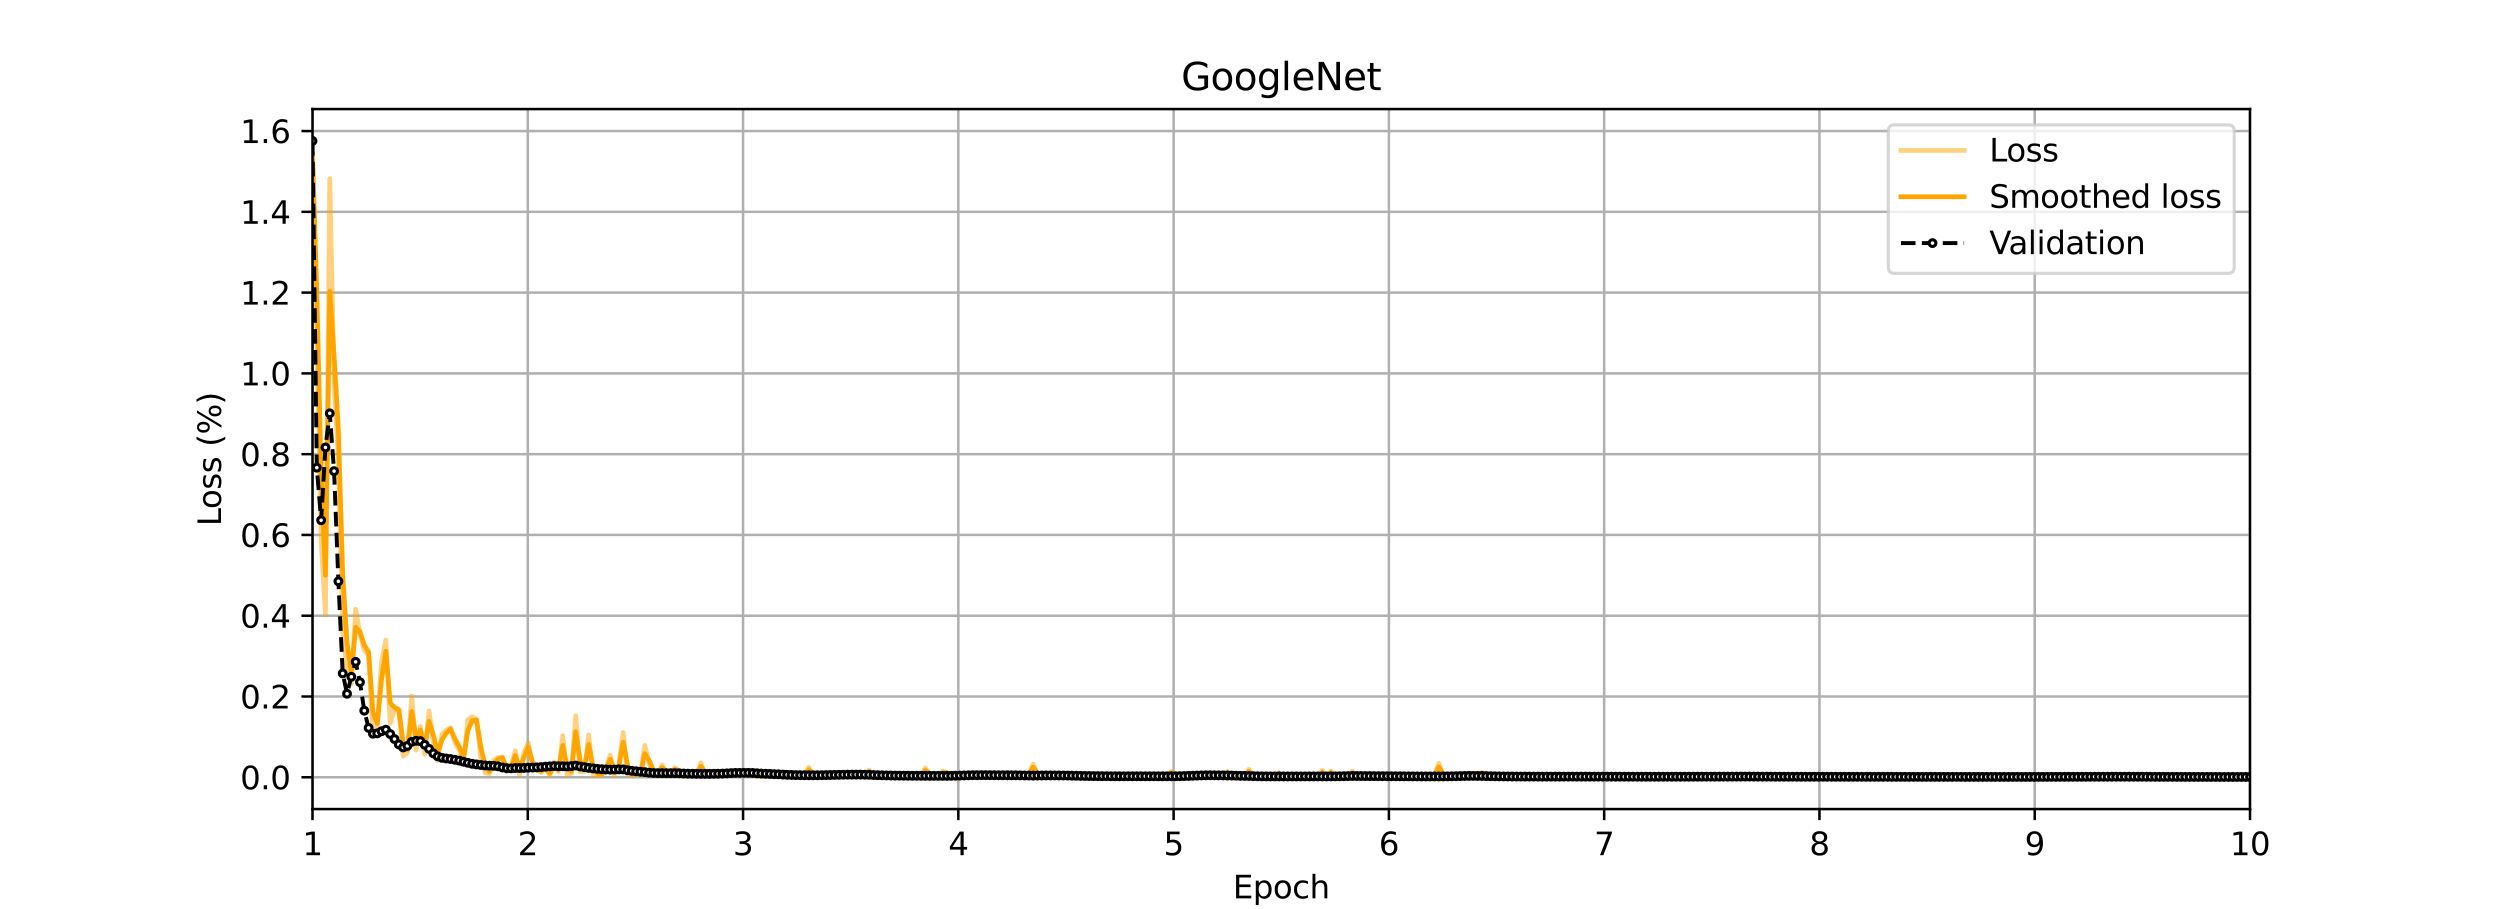 <?xml version="1.0" encoding="utf-8" standalone="no"?>
<!DOCTYPE svg PUBLIC "-//W3C//DTD SVG 1.1//EN"
  "http://www.w3.org/Graphics/SVG/1.1/DTD/svg11.dtd">
<svg xmlns:xlink="http://www.w3.org/1999/xlink" width="792pt" height="288pt" viewBox="0 0 792 288" xmlns="http://www.w3.org/2000/svg" version="1.1">
 <defs>
  <style type="text/css">*{stroke-linejoin: round; stroke-linecap: butt}</style>
 </defs>
 <g id="figure_1">
  <g id="patch_1">
   <path d="M 0 288 
L 792 288 
L 792 0 
L 0 0 
z
" style="fill: #ffffff"/>
  </g>
  <g id="axes_1">
   <g id="patch_2">
    <path d="M 99 256.32 
L 712.8 256.32 
L 712.8 34.56 
L 99 34.56 
z
" style="fill: #ffffff"/>
   </g>
   <g id="matplotlib.axis_1">
    <g id="xtick_1">
     <g id="line2d_1">
      <path d="M 99 256.32 
L 99 34.56 
" clip-path="url(#pdf77a33971)" style="fill: none; stroke: #b0b0b0; stroke-width: 0.8; stroke-linecap: square"/>
     </g>
     <g id="line2d_2">
      <defs>
       <path id="mdc2efcd383" d="M 0 0 
L 0 3.5 
" style="stroke: #000000; stroke-width: 0.8"/>
      </defs>
      <g>
       <use xlink:href="#mdc2efcd383" x="99" y="256.32" style="stroke: #000000; stroke-width: 0.8"/>
      </g>
     </g>
     <g id="text_1">
      <!-- 1 -->
      <g transform="translate(95.819 270.918) scale(0.1 -0.1)">
       <defs>
        <path id="DejaVuSans-31" d="M 794 531 
L 1825 531 
L 1825 4091 
L 703 3866 
L 703 4441 
L 1819 4666 
L 2450 4666 
L 2450 531 
L 3481 531 
L 3481 0 
L 794 0 
L 794 531 
z
" transform="scale(0.016)"/>
       </defs>
       <use xlink:href="#DejaVuSans-31"/>
      </g>
     </g>
    </g>
    <g id="xtick_2">
     <g id="line2d_3">
      <path d="M 167.2 256.32 
L 167.2 34.56 
" clip-path="url(#pdf77a33971)" style="fill: none; stroke: #b0b0b0; stroke-width: 0.8; stroke-linecap: square"/>
     </g>
     <g id="line2d_4">
      <g>
       <use xlink:href="#mdc2efcd383" x="167.2" y="256.32" style="stroke: #000000; stroke-width: 0.8"/>
      </g>
     </g>
     <g id="text_2">
      <!-- 2 -->
      <g transform="translate(164.019 270.918) scale(0.1 -0.1)">
       <defs>
        <path id="DejaVuSans-32" d="M 1228 531 
L 3431 531 
L 3431 0 
L 469 0 
L 469 531 
Q 828 903 1448 1529 
Q 2069 2156 2228 2338 
Q 2531 2678 2651 2914 
Q 2772 3150 2772 3378 
Q 2772 3750 2511 3984 
Q 2250 4219 1831 4219 
Q 1534 4219 1204 4116 
Q 875 4013 500 3803 
L 500 4441 
Q 881 4594 1212 4672 
Q 1544 4750 1819 4750 
Q 2544 4750 2975 4387 
Q 3406 4025 3406 3419 
Q 3406 3131 3298 2873 
Q 3191 2616 2906 2266 
Q 2828 2175 2409 1742 
Q 1991 1309 1228 531 
z
" transform="scale(0.016)"/>
       </defs>
       <use xlink:href="#DejaVuSans-32"/>
      </g>
     </g>
    </g>
    <g id="xtick_3">
     <g id="line2d_5">
      <path d="M 235.4 256.32 
L 235.4 34.56 
" clip-path="url(#pdf77a33971)" style="fill: none; stroke: #b0b0b0; stroke-width: 0.8; stroke-linecap: square"/>
     </g>
     <g id="line2d_6">
      <g>
       <use xlink:href="#mdc2efcd383" x="235.4" y="256.32" style="stroke: #000000; stroke-width: 0.8"/>
      </g>
     </g>
     <g id="text_3">
      <!-- 3 -->
      <g transform="translate(232.219 270.918) scale(0.1 -0.1)">
       <defs>
        <path id="DejaVuSans-33" d="M 2597 2516 
Q 3050 2419 3304 2112 
Q 3559 1806 3559 1356 
Q 3559 666 3084 287 
Q 2609 -91 1734 -91 
Q 1441 -91 1130 -33 
Q 819 25 488 141 
L 488 750 
Q 750 597 1062 519 
Q 1375 441 1716 441 
Q 2309 441 2620 675 
Q 2931 909 2931 1356 
Q 2931 1769 2642 2001 
Q 2353 2234 1838 2234 
L 1294 2234 
L 1294 2753 
L 1863 2753 
Q 2328 2753 2575 2939 
Q 2822 3125 2822 3475 
Q 2822 3834 2567 4026 
Q 2313 4219 1838 4219 
Q 1578 4219 1281 4162 
Q 984 4106 628 3988 
L 628 4550 
Q 988 4650 1302 4700 
Q 1616 4750 1894 4750 
Q 2613 4750 3031 4423 
Q 3450 4097 3450 3541 
Q 3450 3153 3228 2886 
Q 3006 2619 2597 2516 
z
" transform="scale(0.016)"/>
       </defs>
       <use xlink:href="#DejaVuSans-33"/>
      </g>
     </g>
    </g>
    <g id="xtick_4">
     <g id="line2d_7">
      <path d="M 303.6 256.32 
L 303.6 34.56 
" clip-path="url(#pdf77a33971)" style="fill: none; stroke: #b0b0b0; stroke-width: 0.8; stroke-linecap: square"/>
     </g>
     <g id="line2d_8">
      <g>
       <use xlink:href="#mdc2efcd383" x="303.6" y="256.32" style="stroke: #000000; stroke-width: 0.8"/>
      </g>
     </g>
     <g id="text_4">
      <!-- 4 -->
      <g transform="translate(300.419 270.918) scale(0.1 -0.1)">
       <defs>
        <path id="DejaVuSans-34" d="M 2419 4116 
L 825 1625 
L 2419 1625 
L 2419 4116 
z
M 2253 4666 
L 3047 4666 
L 3047 1625 
L 3713 1625 
L 3713 1100 
L 3047 1100 
L 3047 0 
L 2419 0 
L 2419 1100 
L 313 1100 
L 313 1709 
L 2253 4666 
z
" transform="scale(0.016)"/>
       </defs>
       <use xlink:href="#DejaVuSans-34"/>
      </g>
     </g>
    </g>
    <g id="xtick_5">
     <g id="line2d_9">
      <path d="M 371.8 256.32 
L 371.8 34.56 
" clip-path="url(#pdf77a33971)" style="fill: none; stroke: #b0b0b0; stroke-width: 0.8; stroke-linecap: square"/>
     </g>
     <g id="line2d_10">
      <g>
       <use xlink:href="#mdc2efcd383" x="371.8" y="256.32" style="stroke: #000000; stroke-width: 0.8"/>
      </g>
     </g>
     <g id="text_5">
      <!-- 5 -->
      <g transform="translate(368.619 270.918) scale(0.1 -0.1)">
       <defs>
        <path id="DejaVuSans-35" d="M 691 4666 
L 3169 4666 
L 3169 4134 
L 1269 4134 
L 1269 2991 
Q 1406 3038 1543 3061 
Q 1681 3084 1819 3084 
Q 2600 3084 3056 2656 
Q 3513 2228 3513 1497 
Q 3513 744 3044 326 
Q 2575 -91 1722 -91 
Q 1428 -91 1123 -41 
Q 819 9 494 109 
L 494 744 
Q 775 591 1075 516 
Q 1375 441 1709 441 
Q 2250 441 2565 725 
Q 2881 1009 2881 1497 
Q 2881 1984 2565 2268 
Q 2250 2553 1709 2553 
Q 1456 2553 1204 2497 
Q 953 2441 691 2322 
L 691 4666 
z
" transform="scale(0.016)"/>
       </defs>
       <use xlink:href="#DejaVuSans-35"/>
      </g>
     </g>
    </g>
    <g id="xtick_6">
     <g id="line2d_11">
      <path d="M 440 256.32 
L 440 34.56 
" clip-path="url(#pdf77a33971)" style="fill: none; stroke: #b0b0b0; stroke-width: 0.8; stroke-linecap: square"/>
     </g>
     <g id="line2d_12">
      <g>
       <use xlink:href="#mdc2efcd383" x="440" y="256.32" style="stroke: #000000; stroke-width: 0.8"/>
      </g>
     </g>
     <g id="text_6">
      <!-- 6 -->
      <g transform="translate(436.819 270.918) scale(0.1 -0.1)">
       <defs>
        <path id="DejaVuSans-36" d="M 2113 2584 
Q 1688 2584 1439 2293 
Q 1191 2003 1191 1497 
Q 1191 994 1439 701 
Q 1688 409 2113 409 
Q 2538 409 2786 701 
Q 3034 994 3034 1497 
Q 3034 2003 2786 2293 
Q 2538 2584 2113 2584 
z
M 3366 4563 
L 3366 3988 
Q 3128 4100 2886 4159 
Q 2644 4219 2406 4219 
Q 1781 4219 1451 3797 
Q 1122 3375 1075 2522 
Q 1259 2794 1537 2939 
Q 1816 3084 2150 3084 
Q 2853 3084 3261 2657 
Q 3669 2231 3669 1497 
Q 3669 778 3244 343 
Q 2819 -91 2113 -91 
Q 1303 -91 875 529 
Q 447 1150 447 2328 
Q 447 3434 972 4092 
Q 1497 4750 2381 4750 
Q 2619 4750 2861 4703 
Q 3103 4656 3366 4563 
z
" transform="scale(0.016)"/>
       </defs>
       <use xlink:href="#DejaVuSans-36"/>
      </g>
     </g>
    </g>
    <g id="xtick_7">
     <g id="line2d_13">
      <path d="M 508.2 256.32 
L 508.2 34.56 
" clip-path="url(#pdf77a33971)" style="fill: none; stroke: #b0b0b0; stroke-width: 0.8; stroke-linecap: square"/>
     </g>
     <g id="line2d_14">
      <g>
       <use xlink:href="#mdc2efcd383" x="508.2" y="256.32" style="stroke: #000000; stroke-width: 0.8"/>
      </g>
     </g>
     <g id="text_7">
      <!-- 7 -->
      <g transform="translate(505.019 270.918) scale(0.1 -0.1)">
       <defs>
        <path id="DejaVuSans-37" d="M 525 4666 
L 3525 4666 
L 3525 4397 
L 1831 0 
L 1172 0 
L 2766 4134 
L 525 4134 
L 525 4666 
z
" transform="scale(0.016)"/>
       </defs>
       <use xlink:href="#DejaVuSans-37"/>
      </g>
     </g>
    </g>
    <g id="xtick_8">
     <g id="line2d_15">
      <path d="M 576.4 256.32 
L 576.4 34.56 
" clip-path="url(#pdf77a33971)" style="fill: none; stroke: #b0b0b0; stroke-width: 0.8; stroke-linecap: square"/>
     </g>
     <g id="line2d_16">
      <g>
       <use xlink:href="#mdc2efcd383" x="576.4" y="256.32" style="stroke: #000000; stroke-width: 0.8"/>
      </g>
     </g>
     <g id="text_8">
      <!-- 8 -->
      <g transform="translate(573.219 270.918) scale(0.1 -0.1)">
       <defs>
        <path id="DejaVuSans-38" d="M 2034 2216 
Q 1584 2216 1326 1975 
Q 1069 1734 1069 1313 
Q 1069 891 1326 650 
Q 1584 409 2034 409 
Q 2484 409 2743 651 
Q 3003 894 3003 1313 
Q 3003 1734 2745 1975 
Q 2488 2216 2034 2216 
z
M 1403 2484 
Q 997 2584 770 2862 
Q 544 3141 544 3541 
Q 544 4100 942 4425 
Q 1341 4750 2034 4750 
Q 2731 4750 3128 4425 
Q 3525 4100 3525 3541 
Q 3525 3141 3298 2862 
Q 3072 2584 2669 2484 
Q 3125 2378 3379 2068 
Q 3634 1759 3634 1313 
Q 3634 634 3220 271 
Q 2806 -91 2034 -91 
Q 1263 -91 848 271 
Q 434 634 434 1313 
Q 434 1759 690 2068 
Q 947 2378 1403 2484 
z
M 1172 3481 
Q 1172 3119 1398 2916 
Q 1625 2713 2034 2713 
Q 2441 2713 2670 2916 
Q 2900 3119 2900 3481 
Q 2900 3844 2670 4047 
Q 2441 4250 2034 4250 
Q 1625 4250 1398 4047 
Q 1172 3844 1172 3481 
z
" transform="scale(0.016)"/>
       </defs>
       <use xlink:href="#DejaVuSans-38"/>
      </g>
     </g>
    </g>
    <g id="xtick_9">
     <g id="line2d_17">
      <path d="M 644.6 256.32 
L 644.6 34.56 
" clip-path="url(#pdf77a33971)" style="fill: none; stroke: #b0b0b0; stroke-width: 0.8; stroke-linecap: square"/>
     </g>
     <g id="line2d_18">
      <g>
       <use xlink:href="#mdc2efcd383" x="644.6" y="256.32" style="stroke: #000000; stroke-width: 0.8"/>
      </g>
     </g>
     <g id="text_9">
      <!-- 9 -->
      <g transform="translate(641.419 270.918) scale(0.1 -0.1)">
       <defs>
        <path id="DejaVuSans-39" d="M 703 97 
L 703 672 
Q 941 559 1184 500 
Q 1428 441 1663 441 
Q 2288 441 2617 861 
Q 2947 1281 2994 2138 
Q 2813 1869 2534 1725 
Q 2256 1581 1919 1581 
Q 1219 1581 811 2004 
Q 403 2428 403 3163 
Q 403 3881 828 4315 
Q 1253 4750 1959 4750 
Q 2769 4750 3195 4129 
Q 3622 3509 3622 2328 
Q 3622 1225 3098 567 
Q 2575 -91 1691 -91 
Q 1453 -91 1209 -44 
Q 966 3 703 97 
z
M 1959 2075 
Q 2384 2075 2632 2365 
Q 2881 2656 2881 3163 
Q 2881 3666 2632 3958 
Q 2384 4250 1959 4250 
Q 1534 4250 1286 3958 
Q 1038 3666 1038 3163 
Q 1038 2656 1286 2365 
Q 1534 2075 1959 2075 
z
" transform="scale(0.016)"/>
       </defs>
       <use xlink:href="#DejaVuSans-39"/>
      </g>
     </g>
    </g>
    <g id="xtick_10">
     <g id="line2d_19">
      <path d="M 712.8 256.32 
L 712.8 34.56 
" clip-path="url(#pdf77a33971)" style="fill: none; stroke: #b0b0b0; stroke-width: 0.8; stroke-linecap: square"/>
     </g>
     <g id="line2d_20">
      <g>
       <use xlink:href="#mdc2efcd383" x="712.8" y="256.32" style="stroke: #000000; stroke-width: 0.8"/>
      </g>
     </g>
     <g id="text_10">
      <!-- 10 -->
      <g transform="translate(706.438 270.918) scale(0.1 -0.1)">
       <defs>
        <path id="DejaVuSans-30" d="M 2034 4250 
Q 1547 4250 1301 3770 
Q 1056 3291 1056 2328 
Q 1056 1369 1301 889 
Q 1547 409 2034 409 
Q 2525 409 2770 889 
Q 3016 1369 3016 2328 
Q 3016 3291 2770 3770 
Q 2525 4250 2034 4250 
z
M 2034 4750 
Q 2819 4750 3233 4129 
Q 3647 3509 3647 2328 
Q 3647 1150 3233 529 
Q 2819 -91 2034 -91 
Q 1250 -91 836 529 
Q 422 1150 422 2328 
Q 422 3509 836 4129 
Q 1250 4750 2034 4750 
z
" transform="scale(0.016)"/>
       </defs>
       <use xlink:href="#DejaVuSans-31"/>
       <use xlink:href="#DejaVuSans-30" x="63.623"/>
      </g>
     </g>
    </g>
    <g id="text_11">
     <!-- Epoch -->
     <g transform="translate(390.589 284.597) scale(0.1 -0.1)">
      <defs>
       <path id="DejaVuSans-45" d="M 628 4666 
L 3578 4666 
L 3578 4134 
L 1259 4134 
L 1259 2753 
L 3481 2753 
L 3481 2222 
L 1259 2222 
L 1259 531 
L 3634 531 
L 3634 0 
L 628 0 
L 628 4666 
z
" transform="scale(0.016)"/>
       <path id="DejaVuSans-70" d="M 1159 525 
L 1159 -1331 
L 581 -1331 
L 581 3500 
L 1159 3500 
L 1159 2969 
Q 1341 3281 1617 3432 
Q 1894 3584 2278 3584 
Q 2916 3584 3314 3078 
Q 3713 2572 3713 1747 
Q 3713 922 3314 415 
Q 2916 -91 2278 -91 
Q 1894 -91 1617 61 
Q 1341 213 1159 525 
z
M 3116 1747 
Q 3116 2381 2855 2742 
Q 2594 3103 2138 3103 
Q 1681 3103 1420 2742 
Q 1159 2381 1159 1747 
Q 1159 1113 1420 752 
Q 1681 391 2138 391 
Q 2594 391 2855 752 
Q 3116 1113 3116 1747 
z
" transform="scale(0.016)"/>
       <path id="DejaVuSans-6f" d="M 1959 3097 
Q 1497 3097 1228 2736 
Q 959 2375 959 1747 
Q 959 1119 1226 758 
Q 1494 397 1959 397 
Q 2419 397 2687 759 
Q 2956 1122 2956 1747 
Q 2956 2369 2687 2733 
Q 2419 3097 1959 3097 
z
M 1959 3584 
Q 2709 3584 3137 3096 
Q 3566 2609 3566 1747 
Q 3566 888 3137 398 
Q 2709 -91 1959 -91 
Q 1206 -91 779 398 
Q 353 888 353 1747 
Q 353 2609 779 3096 
Q 1206 3584 1959 3584 
z
" transform="scale(0.016)"/>
       <path id="DejaVuSans-63" d="M 3122 3366 
L 3122 2828 
Q 2878 2963 2633 3030 
Q 2388 3097 2138 3097 
Q 1578 3097 1268 2742 
Q 959 2388 959 1747 
Q 959 1106 1268 751 
Q 1578 397 2138 397 
Q 2388 397 2633 464 
Q 2878 531 3122 666 
L 3122 134 
Q 2881 22 2623 -34 
Q 2366 -91 2075 -91 
Q 1284 -91 818 406 
Q 353 903 353 1747 
Q 353 2603 823 3093 
Q 1294 3584 2113 3584 
Q 2378 3584 2631 3529 
Q 2884 3475 3122 3366 
z
" transform="scale(0.016)"/>
       <path id="DejaVuSans-68" d="M 3513 2113 
L 3513 0 
L 2938 0 
L 2938 2094 
Q 2938 2591 2744 2837 
Q 2550 3084 2163 3084 
Q 1697 3084 1428 2787 
Q 1159 2491 1159 1978 
L 1159 0 
L 581 0 
L 581 4863 
L 1159 4863 
L 1159 2956 
Q 1366 3272 1645 3428 
Q 1925 3584 2291 3584 
Q 2894 3584 3203 3211 
Q 3513 2838 3513 2113 
z
" transform="scale(0.016)"/>
      </defs>
      <use xlink:href="#DejaVuSans-45"/>
      <use xlink:href="#DejaVuSans-70" x="63.184"/>
      <use xlink:href="#DejaVuSans-6f" x="126.66"/>
      <use xlink:href="#DejaVuSans-63" x="187.842"/>
      <use xlink:href="#DejaVuSans-68" x="242.822"/>
     </g>
    </g>
   </g>
   <g id="matplotlib.axis_2">
    <g id="ytick_1">
     <g id="line2d_21">
      <path d="M 99 246.242 
L 712.8 246.242 
" clip-path="url(#pdf77a33971)" style="fill: none; stroke: #b0b0b0; stroke-width: 0.8; stroke-linecap: square"/>
     </g>
     <g id="line2d_22">
      <defs>
       <path id="m724cd76bf0" d="M 0 0 
L -3.5 0 
" style="stroke: #000000; stroke-width: 0.8"/>
      </defs>
      <g>
       <use xlink:href="#m724cd76bf0" x="99" y="246.242" style="stroke: #000000; stroke-width: 0.8"/>
      </g>
     </g>
     <g id="text_12">
      <!-- 0.0 -->
      <g transform="translate(76.097 250.042) scale(0.1 -0.1)">
       <defs>
        <path id="DejaVuSans-2e" d="M 684 794 
L 1344 794 
L 1344 0 
L 684 0 
L 684 794 
z
" transform="scale(0.016)"/>
       </defs>
       <use xlink:href="#DejaVuSans-30"/>
       <use xlink:href="#DejaVuSans-2e" x="63.623"/>
       <use xlink:href="#DejaVuSans-30" x="95.41"/>
      </g>
     </g>
    </g>
    <g id="ytick_2">
     <g id="line2d_23">
      <path d="M 99 220.652 
L 712.8 220.652 
" clip-path="url(#pdf77a33971)" style="fill: none; stroke: #b0b0b0; stroke-width: 0.8; stroke-linecap: square"/>
     </g>
     <g id="line2d_24">
      <g>
       <use xlink:href="#m724cd76bf0" x="99" y="220.652" style="stroke: #000000; stroke-width: 0.8"/>
      </g>
     </g>
     <g id="text_13">
      <!-- 0.2 -->
      <g transform="translate(76.097 224.451) scale(0.1 -0.1)">
       <use xlink:href="#DejaVuSans-30"/>
       <use xlink:href="#DejaVuSans-2e" x="63.623"/>
       <use xlink:href="#DejaVuSans-32" x="95.41"/>
      </g>
     </g>
    </g>
    <g id="ytick_3">
     <g id="line2d_25">
      <path d="M 99 195.061 
L 712.8 195.061 
" clip-path="url(#pdf77a33971)" style="fill: none; stroke: #b0b0b0; stroke-width: 0.8; stroke-linecap: square"/>
     </g>
     <g id="line2d_26">
      <g>
       <use xlink:href="#m724cd76bf0" x="99" y="195.061" style="stroke: #000000; stroke-width: 0.8"/>
      </g>
     </g>
     <g id="text_14">
      <!-- 0.4 -->
      <g transform="translate(76.097 198.86) scale(0.1 -0.1)">
       <use xlink:href="#DejaVuSans-30"/>
       <use xlink:href="#DejaVuSans-2e" x="63.623"/>
       <use xlink:href="#DejaVuSans-34" x="95.41"/>
      </g>
     </g>
    </g>
    <g id="ytick_4">
     <g id="line2d_27">
      <path d="M 99 169.47 
L 712.8 169.47 
" clip-path="url(#pdf77a33971)" style="fill: none; stroke: #b0b0b0; stroke-width: 0.8; stroke-linecap: square"/>
     </g>
     <g id="line2d_28">
      <g>
       <use xlink:href="#m724cd76bf0" x="99" y="169.47" style="stroke: #000000; stroke-width: 0.8"/>
      </g>
     </g>
     <g id="text_15">
      <!-- 0.6 -->
      <g transform="translate(76.097 173.27) scale(0.1 -0.1)">
       <use xlink:href="#DejaVuSans-30"/>
       <use xlink:href="#DejaVuSans-2e" x="63.623"/>
       <use xlink:href="#DejaVuSans-36" x="95.41"/>
      </g>
     </g>
    </g>
    <g id="ytick_5">
     <g id="line2d_29">
      <path d="M 99 143.88 
L 712.8 143.88 
" clip-path="url(#pdf77a33971)" style="fill: none; stroke: #b0b0b0; stroke-width: 0.8; stroke-linecap: square"/>
     </g>
     <g id="line2d_30">
      <g>
       <use xlink:href="#m724cd76bf0" x="99" y="143.88" style="stroke: #000000; stroke-width: 0.8"/>
      </g>
     </g>
     <g id="text_16">
      <!-- 0.8 -->
      <g transform="translate(76.097 147.679) scale(0.1 -0.1)">
       <use xlink:href="#DejaVuSans-30"/>
       <use xlink:href="#DejaVuSans-2e" x="63.623"/>
       <use xlink:href="#DejaVuSans-38" x="95.41"/>
      </g>
     </g>
    </g>
    <g id="ytick_6">
     <g id="line2d_31">
      <path d="M 99 118.289 
L 712.8 118.289 
" clip-path="url(#pdf77a33971)" style="fill: none; stroke: #b0b0b0; stroke-width: 0.8; stroke-linecap: square"/>
     </g>
     <g id="line2d_32">
      <g>
       <use xlink:href="#m724cd76bf0" x="99" y="118.289" style="stroke: #000000; stroke-width: 0.8"/>
      </g>
     </g>
     <g id="text_17">
      <!-- 1.0 -->
      <g transform="translate(76.097 122.088) scale(0.1 -0.1)">
       <use xlink:href="#DejaVuSans-31"/>
       <use xlink:href="#DejaVuSans-2e" x="63.623"/>
       <use xlink:href="#DejaVuSans-30" x="95.41"/>
      </g>
     </g>
    </g>
    <g id="ytick_7">
     <g id="line2d_33">
      <path d="M 99 92.698 
L 712.8 92.698 
" clip-path="url(#pdf77a33971)" style="fill: none; stroke: #b0b0b0; stroke-width: 0.8; stroke-linecap: square"/>
     </g>
     <g id="line2d_34">
      <g>
       <use xlink:href="#m724cd76bf0" x="99" y="92.698" style="stroke: #000000; stroke-width: 0.8"/>
      </g>
     </g>
     <g id="text_18">
      <!-- 1.2 -->
      <g transform="translate(76.097 96.498) scale(0.1 -0.1)">
       <use xlink:href="#DejaVuSans-31"/>
       <use xlink:href="#DejaVuSans-2e" x="63.623"/>
       <use xlink:href="#DejaVuSans-32" x="95.41"/>
      </g>
     </g>
    </g>
    <g id="ytick_8">
     <g id="line2d_35">
      <path d="M 99 67.108 
L 712.8 67.108 
" clip-path="url(#pdf77a33971)" style="fill: none; stroke: #b0b0b0; stroke-width: 0.8; stroke-linecap: square"/>
     </g>
     <g id="line2d_36">
      <g>
       <use xlink:href="#m724cd76bf0" x="99" y="67.108" style="stroke: #000000; stroke-width: 0.8"/>
      </g>
     </g>
     <g id="text_19">
      <!-- 1.4 -->
      <g transform="translate(76.097 70.907) scale(0.1 -0.1)">
       <use xlink:href="#DejaVuSans-31"/>
       <use xlink:href="#DejaVuSans-2e" x="63.623"/>
       <use xlink:href="#DejaVuSans-34" x="95.41"/>
      </g>
     </g>
    </g>
    <g id="ytick_9">
     <g id="line2d_37">
      <path d="M 99 41.517 
L 712.8 41.517 
" clip-path="url(#pdf77a33971)" style="fill: none; stroke: #b0b0b0; stroke-width: 0.8; stroke-linecap: square"/>
     </g>
     <g id="line2d_38">
      <g>
       <use xlink:href="#m724cd76bf0" x="99" y="41.517" style="stroke: #000000; stroke-width: 0.8"/>
      </g>
     </g>
     <g id="text_20">
      <!-- 1.6 -->
      <g transform="translate(76.097 45.316) scale(0.1 -0.1)">
       <use xlink:href="#DejaVuSans-31"/>
       <use xlink:href="#DejaVuSans-2e" x="63.623"/>
       <use xlink:href="#DejaVuSans-36" x="95.41"/>
      </g>
     </g>
    </g>
    <g id="text_21">
     <!-- Loss (%) -->
     <g transform="translate(70.017 166.649) rotate(-90) scale(0.1 -0.1)">
      <defs>
       <path id="DejaVuSans-4c" d="M 628 4666 
L 1259 4666 
L 1259 531 
L 3531 531 
L 3531 0 
L 628 0 
L 628 4666 
z
" transform="scale(0.016)"/>
       <path id="DejaVuSans-73" d="M 2834 3397 
L 2834 2853 
Q 2591 2978 2328 3040 
Q 2066 3103 1784 3103 
Q 1356 3103 1142 2972 
Q 928 2841 928 2578 
Q 928 2378 1081 2264 
Q 1234 2150 1697 2047 
L 1894 2003 
Q 2506 1872 2764 1633 
Q 3022 1394 3022 966 
Q 3022 478 2636 193 
Q 2250 -91 1575 -91 
Q 1294 -91 989 -36 
Q 684 19 347 128 
L 347 722 
Q 666 556 975 473 
Q 1284 391 1588 391 
Q 1994 391 2212 530 
Q 2431 669 2431 922 
Q 2431 1156 2273 1281 
Q 2116 1406 1581 1522 
L 1381 1569 
Q 847 1681 609 1914 
Q 372 2147 372 2553 
Q 372 3047 722 3315 
Q 1072 3584 1716 3584 
Q 2034 3584 2315 3537 
Q 2597 3491 2834 3397 
z
" transform="scale(0.016)"/>
       <path id="DejaVuSans-20" transform="scale(0.016)"/>
       <path id="DejaVuSans-28" d="M 1984 4856 
Q 1566 4138 1362 3434 
Q 1159 2731 1159 2009 
Q 1159 1288 1364 580 
Q 1569 -128 1984 -844 
L 1484 -844 
Q 1016 -109 783 600 
Q 550 1309 550 2009 
Q 550 2706 781 3412 
Q 1013 4119 1484 4856 
L 1984 4856 
z
" transform="scale(0.016)"/>
       <path id="DejaVuSans-25" d="M 4653 2053 
Q 4381 2053 4226 1822 
Q 4072 1591 4072 1178 
Q 4072 772 4226 539 
Q 4381 306 4653 306 
Q 4919 306 5073 539 
Q 5228 772 5228 1178 
Q 5228 1588 5073 1820 
Q 4919 2053 4653 2053 
z
M 4653 2450 
Q 5147 2450 5437 2106 
Q 5728 1763 5728 1178 
Q 5728 594 5436 251 
Q 5144 -91 4653 -91 
Q 4153 -91 3862 251 
Q 3572 594 3572 1178 
Q 3572 1766 3864 2108 
Q 4156 2450 4653 2450 
z
M 1428 4353 
Q 1159 4353 1004 4120 
Q 850 3888 850 3481 
Q 850 3069 1003 2837 
Q 1156 2606 1428 2606 
Q 1700 2606 1854 2837 
Q 2009 3069 2009 3481 
Q 2009 3884 1853 4118 
Q 1697 4353 1428 4353 
z
M 4250 4750 
L 4750 4750 
L 1831 -91 
L 1331 -91 
L 4250 4750 
z
M 1428 4750 
Q 1922 4750 2215 4408 
Q 2509 4066 2509 3481 
Q 2509 2891 2217 2550 
Q 1925 2209 1428 2209 
Q 931 2209 642 2551 
Q 353 2894 353 3481 
Q 353 4063 643 4406 
Q 934 4750 1428 4750 
z
" transform="scale(0.016)"/>
       <path id="DejaVuSans-29" d="M 513 4856 
L 1013 4856 
Q 1481 4119 1714 3412 
Q 1947 2706 1947 2009 
Q 1947 1309 1714 600 
Q 1481 -109 1013 -844 
L 513 -844 
Q 928 -128 1133 580 
Q 1338 1288 1338 2009 
Q 1338 2731 1133 3434 
Q 928 4138 513 4856 
z
" transform="scale(0.016)"/>
      </defs>
      <use xlink:href="#DejaVuSans-4c"/>
      <use xlink:href="#DejaVuSans-6f" x="53.963"/>
      <use xlink:href="#DejaVuSans-73" x="115.145"/>
      <use xlink:href="#DejaVuSans-73" x="167.244"/>
      <use xlink:href="#DejaVuSans-20" x="219.344"/>
      <use xlink:href="#DejaVuSans-28" x="251.131"/>
      <use xlink:href="#DejaVuSans-25" x="290.145"/>
      <use xlink:href="#DejaVuSans-29" x="385.164"/>
     </g>
    </g>
   </g>
   <g id="line2d_39">
    <path d="M 99 48.883 
L 100.367 105.229 
L 101.734 171.203 
L 103.101 194.816 
L 104.468 56.619 
L 105.835 120.577 
L 107.202 146.098 
L 108.569 200.147 
L 109.936 212.465 
L 111.303 216.634 
L 112.67 193.019 
L 114.037 200.72 
L 115.404 206.032 
L 116.771 207.523 
L 118.139 233.149 
L 119.506 230.669 
L 120.873 209.676 
L 122.24 202.761 
L 123.607 229.188 
L 124.974 224.707 
L 126.341 225.084 
L 127.708 239.561 
L 129.075 238.437 
L 130.442 220.564 
L 131.809 237.659 
L 133.176 230.142 
L 134.543 238.94 
L 135.91 225.218 
L 137.277 234.645 
L 138.644 240.911 
L 140.011 232.66 
L 141.378 231.38 
L 142.745 230.514 
L 144.112 235.272 
L 145.479 237.562 
L 146.846 241.569 
L 148.213 228.056 
L 149.58 227.032 
L 150.947 227.956 
L 152.314 240.021 
L 153.682 244.833 
L 155.049 245.155 
L 156.416 240.843 
L 157.783 239.977 
L 159.15 239.866 
L 160.517 244.448 
L 161.884 243.162 
L 163.251 237.826 
L 164.618 245.53 
L 165.985 238.483 
L 167.352 235.334 
L 168.719 243.364 
L 170.086 243.699 
L 171.453 244.761 
L 172.82 243.015 
L 174.187 245.673 
L 175.554 241.413 
L 176.921 244.487 
L 178.288 233.04 
L 179.655 245.746 
L 181.022 244.919 
L 182.389 226.77 
L 183.756 244.482 
L 185.123 244.468 
L 186.49 232.82 
L 187.857 245.643 
L 189.224 245.882 
L 190.592 245.499 
L 191.959 243.143 
L 193.326 239.24 
L 194.693 245.711 
L 196.06 242.134 
L 197.427 232.055 
L 198.794 245.279 
L 200.161 245.796 
L 201.528 245.306 
L 202.895 245.264 
L 204.262 236.157 
L 205.629 241.736 
L 206.996 245.318 
L 208.363 245.7 
L 209.73 242.352 
L 211.097 244.87 
L 212.464 245.461 
L 213.831 243.18 
L 215.198 244.373 
L 216.565 246.031 
L 217.932 245.308 
L 219.299 245.696 
L 220.666 245.713 
L 222.033 241.654 
L 223.4 245.376 
L 224.767 244.341 
L 226.135 245.21 
L 227.502 244.367 
L 228.869 244.893 
L 230.236 245.756 
L 232.97 244.501 
L 234.337 245.297 
L 235.704 245.688 
L 237.071 245.249 
L 238.438 244.461 
L 239.805 245.992 
L 243.906 245.693 
L 245.273 245.185 
L 246.64 244.853 
L 248.007 245.836 
L 249.374 246.105 
L 250.741 246.208 
L 253.475 245.257 
L 254.842 245.924 
L 256.209 243.092 
L 257.576 245.463 
L 258.943 245.507 
L 260.31 245.067 
L 261.678 246.107 
L 263.045 245.648 
L 264.412 246.073 
L 265.779 245.746 
L 267.146 245.559 
L 268.513 245.981 
L 269.88 246.152 
L 271.247 245.833 
L 272.614 245.226 
L 273.981 245.874 
L 275.348 243.951 
L 276.715 245.758 
L 278.082 246.143 
L 279.449 246.018 
L 282.183 246.015 
L 283.55 245.788 
L 284.917 246.069 
L 286.284 245.69 
L 287.651 246.137 
L 289.018 245.071 
L 290.385 245.856 
L 291.752 246.118 
L 293.119 243.284 
L 294.486 245.259 
L 295.853 245.881 
L 297.22 246.128 
L 298.588 244.314 
L 299.955 244.72 
L 301.322 246.012 
L 304.056 246.012 
L 305.423 245.539 
L 306.79 245.901 
L 308.157 245.285 
L 309.524 246.019 
L 310.891 246.179 
L 312.258 245.975 
L 314.992 245.852 
L 317.726 246.064 
L 319.093 244.644 
L 320.46 245.095 
L 321.827 245.153 
L 323.194 246.085 
L 324.561 246.042 
L 325.928 245.295 
L 327.295 242.052 
L 328.662 245.716 
L 330.029 246.177 
L 331.396 245.962 
L 332.763 245.57 
L 334.131 245.792 
L 335.498 245.868 
L 336.865 246.188 
L 338.232 245.033 
L 339.599 246.13 
L 340.966 245.723 
L 343.7 246.14 
L 346.434 246.111 
L 347.801 246.183 
L 349.168 245.992 
L 350.535 245.435 
L 351.902 245.815 
L 356.003 246.08 
L 357.37 245.67 
L 358.737 246.002 
L 360.104 245.224 
L 361.471 245.526 
L 362.838 246.199 
L 366.939 245.927 
L 368.306 245.233 
L 369.673 245.561 
L 371.041 244.442 
L 372.408 246.025 
L 373.775 246.225 
L 379.243 246.147 
L 380.61 245.748 
L 383.344 245.551 
L 384.711 246.187 
L 386.078 246.048 
L 388.812 244.437 
L 390.179 245.583 
L 391.546 246.072 
L 394.28 246.019 
L 395.647 243.699 
L 397.014 246.138 
L 399.748 245.484 
L 401.115 246.229 
L 402.482 246.214 
L 403.849 245.902 
L 405.216 244.768 
L 406.584 246.103 
L 407.951 245.469 
L 409.318 245.983 
L 410.685 246.16 
L 414.786 246.169 
L 416.153 246.04 
L 417.52 246.156 
L 418.887 244.058 
L 420.254 246.232 
L 421.621 244.284 
L 422.988 246.173 
L 425.722 246.14 
L 427.089 246.151 
L 428.456 244.325 
L 429.823 246.203 
L 431.19 246.114 
L 432.557 246.215 
L 433.924 245.718 
L 435.291 246.216 
L 436.658 246.193 
L 438.025 246.055 
L 439.392 246.2 
L 442.127 246.171 
L 443.494 245.129 
L 446.228 246.216 
L 447.595 245.996 
L 448.962 246.119 
L 450.329 246.087 
L 451.696 245.847 
L 453.063 246.205 
L 454.43 245.708 
L 455.797 241.818 
L 457.164 245.896 
L 458.531 246.104 
L 459.898 246.07 
L 462.632 246.161 
L 465.366 245.278 
L 466.733 246.173 
L 468.1 246.199 
L 469.467 244.672 
L 470.834 246.233 
L 472.201 246.144 
L 473.568 245.842 
L 476.302 246.143 
L 477.669 246.041 
L 480.404 246.189 
L 483.138 246.203 
L 484.505 246.049 
L 485.872 246.207 
L 487.239 246.23 
L 488.606 246.062 
L 491.34 246.201 
L 495.441 246.215 
L 499.542 246.227 
L 500.909 246.006 
L 502.276 246.184 
L 506.377 245.972 
L 507.744 246.168 
L 511.845 246.191 
L 514.58 246.182 
L 515.947 246.233 
L 517.314 245.701 
L 518.681 246.166 
L 520.048 246.013 
L 521.415 246.188 
L 522.782 246.138 
L 525.516 246.22 
L 530.984 246.226 
L 532.351 245.835 
L 535.085 246.082 
L 540.553 246.192 
L 544.654 246.223 
L 546.021 245.846 
L 548.755 246.224 
L 550.122 246.143 
L 552.857 246.222 
L 554.224 245.687 
L 555.591 246.117 
L 558.325 246.231 
L 561.059 246.124 
L 562.426 245.576 
L 563.793 246.237 
L 566.527 246.021 
L 567.894 245.785 
L 569.261 246.211 
L 573.362 246.209 
L 574.729 245.949 
L 576.096 246.221 
L 577.463 246.23 
L 580.197 246.025 
L 582.931 246.169 
L 589.767 246.187 
L 592.501 246.131 
L 593.868 246.232 
L 595.235 246.218 
L 596.602 245.705 
L 597.969 246.144 
L 599.336 246.191 
L 600.703 245.786 
L 602.07 246.231 
L 604.804 246.215 
L 606.171 245.93 
L 608.905 246.219 
L 610.272 245.922 
L 611.639 246.228 
L 613.006 246.24 
L 614.373 246.08 
L 617.107 246.23 
L 626.677 246.215 
L 628.044 246.131 
L 630.778 246.232 
L 636.246 246.115 
L 638.98 246.212 
L 640.347 245.986 
L 641.714 246.219 
L 644.448 246.034 
L 645.815 245.764 
L 647.182 246.207 
L 648.549 246.233 
L 649.916 246.038 
L 651.283 246.237 
L 660.853 245.973 
L 662.22 246.17 
L 669.055 246.219 
L 674.523 246.101 
L 675.89 246.225 
L 679.991 245.992 
L 681.358 246.237 
L 693.661 246.217 
L 695.029 245.553 
L 696.396 246.187 
L 705.965 246.209 
L 707.332 246 
L 710.066 246.219 
L 712.8 246.23 
L 712.8 246.23 
" clip-path="url(#pdf77a33971)" style="fill: none; stroke: #ffa500; stroke-opacity: 0.5; stroke-width: 1.5; stroke-linecap: square"/>
   </g>
   <g id="line2d_40">
    <path d="M 99 48.883 
L 100.367 92.707 
L 101.734 150.114 
L 103.101 182.258 
L 104.468 92.345 
L 105.835 112.522 
L 107.202 136.508 
L 108.569 181.966 
L 109.936 203.752 
L 111.303 212.954 
L 112.67 198.714 
L 114.037 200.147 
L 115.404 204.351 
L 116.771 206.617 
L 118.139 225.568 
L 119.506 229.212 
L 120.873 215.257 
L 122.24 206.332 
L 123.607 222.658 
L 124.974 224.122 
L 126.341 224.809 
L 127.708 235.346 
L 129.075 237.554 
L 130.442 225.418 
L 131.809 234.162 
L 133.176 231.291 
L 134.543 236.755 
L 135.91 228.514 
L 137.277 232.893 
L 138.644 238.62 
L 140.011 234.363 
L 141.378 232.232 
L 142.745 231.005 
L 144.112 234.053 
L 145.479 236.56 
L 146.846 240.138 
L 148.213 231.508 
L 149.58 228.311 
L 150.947 228.057 
L 152.314 236.603 
L 153.682 242.482 
L 155.049 244.391 
L 156.416 241.857 
L 157.783 240.514 
L 159.15 240.051 
L 160.517 243.192 
L 161.884 243.17 
L 163.251 239.353 
L 164.618 243.765 
L 165.985 239.992 
L 167.352 236.665 
L 168.719 241.45 
L 170.086 243.056 
L 171.453 244.274 
L 172.82 243.375 
L 174.187 245.016 
L 175.554 242.443 
L 176.921 243.903 
L 178.288 236.144 
L 179.655 243.002 
L 181.022 244.371 
L 182.389 231.799 
L 183.756 240.858 
L 185.123 243.437 
L 186.49 235.853 
L 187.857 242.846 
L 189.224 245.014 
L 190.592 245.361 
L 191.959 243.777 
L 193.326 240.536 
L 194.693 244.232 
L 196.06 242.734 
L 197.427 235.106 
L 198.794 242.372 
L 200.161 244.818 
L 201.528 245.167 
L 202.895 245.236 
L 204.262 238.751 
L 205.629 240.883 
L 206.996 244.051 
L 208.363 245.229 
L 209.73 243.174 
L 211.097 244.385 
L 212.464 245.153 
L 213.831 243.744 
L 215.198 244.194 
L 216.565 245.506 
L 217.932 245.364 
L 219.299 245.601 
L 220.666 245.681 
L 222.033 242.804 
L 223.4 244.641 
L 224.767 244.427 
L 226.135 244.986 
L 227.502 244.544 
L 228.869 244.793 
L 230.236 245.481 
L 231.603 245.24 
L 232.97 244.712 
L 235.704 245.529 
L 237.071 245.329 
L 238.438 244.709 
L 239.805 245.626 
L 241.172 245.833 
L 243.906 245.727 
L 246.64 244.992 
L 248.007 245.595 
L 249.374 245.959 
L 250.741 246.137 
L 252.108 245.868 
L 253.475 245.431 
L 254.842 245.784 
L 256.209 243.861 
L 257.576 245.005 
L 258.943 245.364 
L 260.31 245.152 
L 261.678 245.834 
L 263.045 245.701 
L 264.412 245.967 
L 267.146 245.63 
L 269.88 246.074 
L 271.247 245.902 
L 272.614 245.419 
L 273.981 245.744 
L 275.348 244.463 
L 276.715 245.388 
L 278.082 245.928 
L 282.183 246.024 
L 283.55 245.855 
L 284.917 246.008 
L 286.284 245.781 
L 287.651 246.035 
L 289.018 245.347 
L 291.752 246.001 
L 293.119 244.06 
L 294.486 244.916 
L 295.853 245.606 
L 297.22 245.979 
L 298.588 244.79 
L 299.955 244.74 
L 301.322 245.649 
L 302.689 245.87 
L 304.056 245.971 
L 305.423 245.663 
L 306.79 245.833 
L 308.157 245.441 
L 309.524 245.854 
L 310.891 246.086 
L 314.992 245.873 
L 317.726 246.024 
L 319.093 245.038 
L 321.827 245.132 
L 323.194 245.812 
L 324.561 245.977 
L 325.928 245.49 
L 327.295 243.035 
L 328.662 244.95 
L 330.029 245.826 
L 331.396 245.924 
L 332.763 245.671 
L 335.498 245.836 
L 336.865 246.087 
L 338.232 245.334 
L 339.599 245.903 
L 340.966 245.775 
L 343.7 246.079 
L 349.168 246.04 
L 350.535 245.608 
L 354.636 246.032 
L 356.003 246.066 
L 357.37 245.783 
L 358.737 245.939 
L 360.104 245.429 
L 361.471 245.498 
L 362.838 245.999 
L 364.205 246.097 
L 366.939 245.971 
L 368.306 245.444 
L 369.673 245.528 
L 371.041 244.752 
L 372.408 245.661 
L 373.775 246.064 
L 375.142 246.15 
L 377.876 246.07 
L 379.243 246.125 
L 380.61 245.856 
L 383.344 245.596 
L 384.711 246.018 
L 386.078 246.04 
L 388.812 244.72 
L 391.546 245.862 
L 392.913 246.012 
L 394.28 246.017 
L 395.647 244.361 
L 397.014 245.63 
L 398.381 245.795 
L 399.748 245.573 
L 401.115 246.042 
L 402.482 246.165 
L 403.849 245.977 
L 405.216 245.113 
L 406.584 245.82 
L 407.951 245.569 
L 410.685 246.075 
L 414.786 246.171 
L 416.153 246.078 
L 417.52 246.134 
L 418.887 244.651 
L 420.254 245.781 
L 421.621 244.712 
L 422.988 245.755 
L 424.355 246.018 
L 427.089 246.138 
L 428.456 244.843 
L 429.823 245.815 
L 432.557 246.162 
L 433.924 245.844 
L 435.291 246.11 
L 436.658 246.169 
L 438.025 246.088 
L 440.759 246.206 
L 442.127 246.181 
L 443.494 245.43 
L 444.861 245.583 
L 446.228 246.035 
L 448.962 246.087 
L 450.329 246.087 
L 451.696 245.915 
L 453.063 246.122 
L 454.43 245.827 
L 455.797 242.963 
L 457.164 245.058 
L 458.531 245.805 
L 461.265 246.108 
L 462.632 246.146 
L 463.999 245.865 
L 465.366 245.446 
L 466.733 245.965 
L 468.1 246.132 
L 469.467 245.089 
L 470.834 245.906 
L 472.201 246.076 
L 473.568 245.909 
L 479.037 246.133 
L 483.138 246.205 
L 484.505 246.094 
L 487.239 246.214 
L 488.606 246.105 
L 492.707 246.179 
L 495.441 246.194 
L 499.542 246.22 
L 500.909 246.067 
L 503.643 246.126 
L 514.58 246.174 
L 515.947 246.216 
L 517.314 245.848 
L 518.681 246.075 
L 520.048 246.031 
L 521.415 246.143 
L 530.984 246.222 
L 532.351 245.945 
L 544.654 246.216 
L 546.021 245.952 
L 550.122 246.152 
L 552.857 246.21 
L 554.224 245.837 
L 556.958 246.157 
L 559.692 246.211 
L 561.059 246.149 
L 562.426 245.74 
L 563.793 246.095 
L 565.16 246.15 
L 567.894 245.863 
L 569.261 246.112 
L 573.362 246.21 
L 574.729 246.023 
L 577.463 246.211 
L 580.197 246.058 
L 585.665 246.214 
L 595.235 246.214 
L 596.602 245.85 
L 597.969 246.06 
L 599.336 246.154 
L 600.703 245.891 
L 602.07 246.134 
L 604.804 246.21 
L 606.171 246.01 
L 608.905 246.181 
L 610.272 245.996 
L 613.006 246.218 
L 614.373 246.119 
L 618.474 246.227 
L 626.677 246.212 
L 629.411 246.18 
L 633.512 246.181 
L 638.98 246.203 
L 640.347 246.048 
L 641.714 246.17 
L 644.448 246.075 
L 645.815 245.853 
L 647.182 246.105 
L 648.549 246.197 
L 649.916 246.083 
L 652.65 246.209 
L 659.486 246.189 
L 660.853 246.034 
L 663.587 246.176 
L 667.688 246.187 
L 671.789 246.211 
L 673.156 246.076 
L 678.624 246.037 
L 679.991 246.005 
L 681.358 246.17 
L 686.826 246.226 
L 692.294 246.152 
L 693.661 246.199 
L 695.029 245.737 
L 696.396 246.058 
L 699.13 246.153 
L 703.231 246.203 
L 705.965 246.209 
L 707.332 246.06 
L 712.8 246.219 
L 712.8 246.219 
" clip-path="url(#pdf77a33971)" style="fill: none; stroke: #ffa500; stroke-width: 1.5; stroke-linecap: square"/>
   </g>
   <g id="line2d_41">
    <path d="M 99 44.64 
L 100.367 148.161 
L 101.734 164.816 
L 103.101 141.756 
L 104.468 130.949 
L 105.835 149.257 
L 107.202 184.152 
L 108.569 213.341 
L 109.936 219.779 
L 111.303 214.414 
L 112.67 209.673 
L 114.037 216.1 
L 115.404 225.147 
L 116.771 230.596 
L 118.139 232.438 
L 119.506 232.334 
L 120.873 231.661 
L 122.24 231.16 
L 123.607 232.53 
L 126.341 235.832 
L 127.708 236.794 
L 129.075 236.307 
L 130.442 235.007 
L 131.809 234.689 
L 133.176 234.79 
L 135.91 237.227 
L 137.277 238.676 
L 138.644 239.608 
L 140.011 240.079 
L 145.479 240.957 
L 149.58 241.971 
L 153.682 242.488 
L 157.783 242.778 
L 159.15 243.137 
L 160.517 243.359 
L 161.884 243.418 
L 163.251 243.303 
L 165.985 243.288 
L 175.554 242.691 
L 179.655 242.807 
L 182.389 242.528 
L 185.123 243.036 
L 187.857 243.43 
L 191.959 243.772 
L 194.693 243.793 
L 197.427 243.741 
L 200.161 244.203 
L 206.996 244.895 
L 211.097 244.948 
L 215.198 244.982 
L 220.666 245.144 
L 227.502 245.114 
L 238.438 244.879 
L 245.273 245.258 
L 258.943 245.6 
L 275.348 245.453 
L 280.816 245.656 
L 290.385 245.766 
L 304.056 245.704 
L 310.891 245.572 
L 323.194 245.646 
L 331.396 245.657 
L 338.232 245.7 
L 349.168 245.89 
L 365.572 245.928 
L 375.142 245.85 
L 384.711 245.621 
L 394.28 245.806 
L 406.584 245.971 
L 427.089 245.87 
L 431.19 245.851 
L 461.265 245.9 
L 468.1 245.817 
L 474.935 245.954 
L 487.239 246.028 
L 643.081 246.119 
L 712.8 246.136 
L 712.8 246.136 
" clip-path="url(#pdf77a33971)" style="fill: none; stroke-dasharray: 4.625,2; stroke-dashoffset: 0; stroke: #000000; stroke-width: 1.25"/>
    <defs>
     <path id="m300e162788" d="M 0 1.075 
C 0.285 1.075 0.559 0.962 0.76 0.76 
C 0.962 0.559 1.075 0.285 1.075 0 
C 1.075 -0.285 0.962 -0.559 0.76 -0.76 
C 0.559 -0.962 0.285 -1.075 0 -1.075 
C -0.285 -1.075 -0.559 -0.962 -0.76 -0.76 
C -0.962 -0.559 -1.075 -0.285 -1.075 0 
C -1.075 0.285 -0.962 0.559 -0.76 0.76 
C -0.559 0.962 -0.285 1.075 0 1.075 
z
" style="stroke: #000000"/>
    </defs>
    <g clip-path="url(#pdf77a33971)">
     <use xlink:href="#m300e162788" x="99" y="44.64" style="fill: #ffffff; stroke: #000000"/>
     <use xlink:href="#m300e162788" x="100.367" y="148.161" style="fill: #ffffff; stroke: #000000"/>
     <use xlink:href="#m300e162788" x="101.734" y="164.816" style="fill: #ffffff; stroke: #000000"/>
     <use xlink:href="#m300e162788" x="103.101" y="141.756" style="fill: #ffffff; stroke: #000000"/>
     <use xlink:href="#m300e162788" x="104.468" y="130.949" style="fill: #ffffff; stroke: #000000"/>
     <use xlink:href="#m300e162788" x="105.835" y="149.257" style="fill: #ffffff; stroke: #000000"/>
     <use xlink:href="#m300e162788" x="107.202" y="184.152" style="fill: #ffffff; stroke: #000000"/>
     <use xlink:href="#m300e162788" x="108.569" y="213.341" style="fill: #ffffff; stroke: #000000"/>
     <use xlink:href="#m300e162788" x="109.936" y="219.779" style="fill: #ffffff; stroke: #000000"/>
     <use xlink:href="#m300e162788" x="111.303" y="214.414" style="fill: #ffffff; stroke: #000000"/>
     <use xlink:href="#m300e162788" x="112.67" y="209.673" style="fill: #ffffff; stroke: #000000"/>
     <use xlink:href="#m300e162788" x="114.037" y="216.1" style="fill: #ffffff; stroke: #000000"/>
     <use xlink:href="#m300e162788" x="115.404" y="225.147" style="fill: #ffffff; stroke: #000000"/>
     <use xlink:href="#m300e162788" x="116.771" y="230.596" style="fill: #ffffff; stroke: #000000"/>
     <use xlink:href="#m300e162788" x="118.139" y="232.438" style="fill: #ffffff; stroke: #000000"/>
     <use xlink:href="#m300e162788" x="119.506" y="232.334" style="fill: #ffffff; stroke: #000000"/>
     <use xlink:href="#m300e162788" x="120.873" y="231.661" style="fill: #ffffff; stroke: #000000"/>
     <use xlink:href="#m300e162788" x="122.24" y="231.16" style="fill: #ffffff; stroke: #000000"/>
     <use xlink:href="#m300e162788" x="123.607" y="232.53" style="fill: #ffffff; stroke: #000000"/>
     <use xlink:href="#m300e162788" x="124.974" y="234.126" style="fill: #ffffff; stroke: #000000"/>
     <use xlink:href="#m300e162788" x="126.341" y="235.832" style="fill: #ffffff; stroke: #000000"/>
     <use xlink:href="#m300e162788" x="127.708" y="236.794" style="fill: #ffffff; stroke: #000000"/>
     <use xlink:href="#m300e162788" x="129.075" y="236.307" style="fill: #ffffff; stroke: #000000"/>
     <use xlink:href="#m300e162788" x="130.442" y="235.007" style="fill: #ffffff; stroke: #000000"/>
     <use xlink:href="#m300e162788" x="131.809" y="234.689" style="fill: #ffffff; stroke: #000000"/>
     <use xlink:href="#m300e162788" x="133.176" y="234.79" style="fill: #ffffff; stroke: #000000"/>
     <use xlink:href="#m300e162788" x="134.543" y="235.95" style="fill: #ffffff; stroke: #000000"/>
     <use xlink:href="#m300e162788" x="135.91" y="237.227" style="fill: #ffffff; stroke: #000000"/>
     <use xlink:href="#m300e162788" x="137.277" y="238.676" style="fill: #ffffff; stroke: #000000"/>
     <use xlink:href="#m300e162788" x="138.644" y="239.608" style="fill: #ffffff; stroke: #000000"/>
     <use xlink:href="#m300e162788" x="140.011" y="240.079" style="fill: #ffffff; stroke: #000000"/>
     <use xlink:href="#m300e162788" x="141.378" y="240.294" style="fill: #ffffff; stroke: #000000"/>
     <use xlink:href="#m300e162788" x="142.745" y="240.461" style="fill: #ffffff; stroke: #000000"/>
     <use xlink:href="#m300e162788" x="144.112" y="240.699" style="fill: #ffffff; stroke: #000000"/>
     <use xlink:href="#m300e162788" x="145.479" y="240.957" style="fill: #ffffff; stroke: #000000"/>
     <use xlink:href="#m300e162788" x="146.846" y="241.327" style="fill: #ffffff; stroke: #000000"/>
     <use xlink:href="#m300e162788" x="148.213" y="241.657" style="fill: #ffffff; stroke: #000000"/>
     <use xlink:href="#m300e162788" x="149.58" y="241.971" style="fill: #ffffff; stroke: #000000"/>
     <use xlink:href="#m300e162788" x="150.947" y="242.165" style="fill: #ffffff; stroke: #000000"/>
     <use xlink:href="#m300e162788" x="152.314" y="242.355" style="fill: #ffffff; stroke: #000000"/>
     <use xlink:href="#m300e162788" x="153.682" y="242.488" style="fill: #ffffff; stroke: #000000"/>
     <use xlink:href="#m300e162788" x="155.049" y="242.568" style="fill: #ffffff; stroke: #000000"/>
     <use xlink:href="#m300e162788" x="156.416" y="242.621" style="fill: #ffffff; stroke: #000000"/>
     <use xlink:href="#m300e162788" x="157.783" y="242.778" style="fill: #ffffff; stroke: #000000"/>
     <use xlink:href="#m300e162788" x="159.15" y="243.137" style="fill: #ffffff; stroke: #000000"/>
     <use xlink:href="#m300e162788" x="160.517" y="243.359" style="fill: #ffffff; stroke: #000000"/>
     <use xlink:href="#m300e162788" x="161.884" y="243.418" style="fill: #ffffff; stroke: #000000"/>
     <use xlink:href="#m300e162788" x="163.251" y="243.303" style="fill: #ffffff; stroke: #000000"/>
     <use xlink:href="#m300e162788" x="164.618" y="243.314" style="fill: #ffffff; stroke: #000000"/>
     <use xlink:href="#m300e162788" x="165.985" y="243.288" style="fill: #ffffff; stroke: #000000"/>
     <use xlink:href="#m300e162788" x="167.352" y="243.198" style="fill: #ffffff; stroke: #000000"/>
     <use xlink:href="#m300e162788" x="168.719" y="243.168" style="fill: #ffffff; stroke: #000000"/>
     <use xlink:href="#m300e162788" x="170.086" y="243.118" style="fill: #ffffff; stroke: #000000"/>
     <use xlink:href="#m300e162788" x="171.453" y="243.005" style="fill: #ffffff; stroke: #000000"/>
     <use xlink:href="#m300e162788" x="172.82" y="242.879" style="fill: #ffffff; stroke: #000000"/>
     <use xlink:href="#m300e162788" x="174.187" y="242.786" style="fill: #ffffff; stroke: #000000"/>
     <use xlink:href="#m300e162788" x="175.554" y="242.691" style="fill: #ffffff; stroke: #000000"/>
     <use xlink:href="#m300e162788" x="176.921" y="242.745" style="fill: #ffffff; stroke: #000000"/>
     <use xlink:href="#m300e162788" x="178.288" y="242.754" style="fill: #ffffff; stroke: #000000"/>
     <use xlink:href="#m300e162788" x="179.655" y="242.807" style="fill: #ffffff; stroke: #000000"/>
     <use xlink:href="#m300e162788" x="181.022" y="242.703" style="fill: #ffffff; stroke: #000000"/>
     <use xlink:href="#m300e162788" x="182.389" y="242.528" style="fill: #ffffff; stroke: #000000"/>
     <use xlink:href="#m300e162788" x="183.756" y="242.822" style="fill: #ffffff; stroke: #000000"/>
     <use xlink:href="#m300e162788" x="185.123" y="243.036" style="fill: #ffffff; stroke: #000000"/>
     <use xlink:href="#m300e162788" x="186.49" y="243.266" style="fill: #ffffff; stroke: #000000"/>
     <use xlink:href="#m300e162788" x="187.857" y="243.43" style="fill: #ffffff; stroke: #000000"/>
     <use xlink:href="#m300e162788" x="189.224" y="243.572" style="fill: #ffffff; stroke: #000000"/>
     <use xlink:href="#m300e162788" x="190.592" y="243.686" style="fill: #ffffff; stroke: #000000"/>
     <use xlink:href="#m300e162788" x="191.959" y="243.772" style="fill: #ffffff; stroke: #000000"/>
     <use xlink:href="#m300e162788" x="193.326" y="243.826" style="fill: #ffffff; stroke: #000000"/>
     <use xlink:href="#m300e162788" x="194.693" y="243.793" style="fill: #ffffff; stroke: #000000"/>
     <use xlink:href="#m300e162788" x="196.06" y="243.721" style="fill: #ffffff; stroke: #000000"/>
     <use xlink:href="#m300e162788" x="197.427" y="243.741" style="fill: #ffffff; stroke: #000000"/>
     <use xlink:href="#m300e162788" x="198.794" y="244.015" style="fill: #ffffff; stroke: #000000"/>
     <use xlink:href="#m300e162788" x="200.161" y="244.203" style="fill: #ffffff; stroke: #000000"/>
     <use xlink:href="#m300e162788" x="201.528" y="244.346" style="fill: #ffffff; stroke: #000000"/>
     <use xlink:href="#m300e162788" x="202.895" y="244.488" style="fill: #ffffff; stroke: #000000"/>
     <use xlink:href="#m300e162788" x="204.262" y="244.614" style="fill: #ffffff; stroke: #000000"/>
     <use xlink:href="#m300e162788" x="205.629" y="244.789" style="fill: #ffffff; stroke: #000000"/>
     <use xlink:href="#m300e162788" x="206.996" y="244.895" style="fill: #ffffff; stroke: #000000"/>
     <use xlink:href="#m300e162788" x="208.363" y="244.941" style="fill: #ffffff; stroke: #000000"/>
     <use xlink:href="#m300e162788" x="209.73" y="244.937" style="fill: #ffffff; stroke: #000000"/>
     <use xlink:href="#m300e162788" x="211.097" y="244.948" style="fill: #ffffff; stroke: #000000"/>
     <use xlink:href="#m300e162788" x="212.464" y="244.942" style="fill: #ffffff; stroke: #000000"/>
     <use xlink:href="#m300e162788" x="213.831" y="244.94" style="fill: #ffffff; stroke: #000000"/>
     <use xlink:href="#m300e162788" x="215.198" y="244.982" style="fill: #ffffff; stroke: #000000"/>
     <use xlink:href="#m300e162788" x="216.565" y="245.048" style="fill: #ffffff; stroke: #000000"/>
     <use xlink:href="#m300e162788" x="217.932" y="245.092" style="fill: #ffffff; stroke: #000000"/>
     <use xlink:href="#m300e162788" x="219.299" y="245.121" style="fill: #ffffff; stroke: #000000"/>
     <use xlink:href="#m300e162788" x="220.666" y="245.144" style="fill: #ffffff; stroke: #000000"/>
     <use xlink:href="#m300e162788" x="222.033" y="245.158" style="fill: #ffffff; stroke: #000000"/>
     <use xlink:href="#m300e162788" x="223.4" y="245.163" style="fill: #ffffff; stroke: #000000"/>
     <use xlink:href="#m300e162788" x="224.767" y="245.159" style="fill: #ffffff; stroke: #000000"/>
     <use xlink:href="#m300e162788" x="226.135" y="245.136" style="fill: #ffffff; stroke: #000000"/>
     <use xlink:href="#m300e162788" x="227.502" y="245.114" style="fill: #ffffff; stroke: #000000"/>
     <use xlink:href="#m300e162788" x="228.869" y="245.072" style="fill: #ffffff; stroke: #000000"/>
     <use xlink:href="#m300e162788" x="230.236" y="245.006" style="fill: #ffffff; stroke: #000000"/>
     <use xlink:href="#m300e162788" x="231.603" y="244.924" style="fill: #ffffff; stroke: #000000"/>
     <use xlink:href="#m300e162788" x="232.97" y="244.864" style="fill: #ffffff; stroke: #000000"/>
     <use xlink:href="#m300e162788" x="234.337" y="244.863" style="fill: #ffffff; stroke: #000000"/>
     <use xlink:href="#m300e162788" x="235.704" y="244.841" style="fill: #ffffff; stroke: #000000"/>
     <use xlink:href="#m300e162788" x="237.071" y="244.844" style="fill: #ffffff; stroke: #000000"/>
     <use xlink:href="#m300e162788" x="238.438" y="244.879" style="fill: #ffffff; stroke: #000000"/>
     <use xlink:href="#m300e162788" x="239.805" y="244.973" style="fill: #ffffff; stroke: #000000"/>
     <use xlink:href="#m300e162788" x="241.172" y="245.057" style="fill: #ffffff; stroke: #000000"/>
     <use xlink:href="#m300e162788" x="242.539" y="245.121" style="fill: #ffffff; stroke: #000000"/>
     <use xlink:href="#m300e162788" x="243.906" y="245.186" style="fill: #ffffff; stroke: #000000"/>
     <use xlink:href="#m300e162788" x="245.273" y="245.258" style="fill: #ffffff; stroke: #000000"/>
     <use xlink:href="#m300e162788" x="246.64" y="245.3" style="fill: #ffffff; stroke: #000000"/>
     <use xlink:href="#m300e162788" x="248.007" y="245.387" style="fill: #ffffff; stroke: #000000"/>
     <use xlink:href="#m300e162788" x="249.374" y="245.459" style="fill: #ffffff; stroke: #000000"/>
     <use xlink:href="#m300e162788" x="250.741" y="245.51" style="fill: #ffffff; stroke: #000000"/>
     <use xlink:href="#m300e162788" x="252.108" y="245.546" style="fill: #ffffff; stroke: #000000"/>
     <use xlink:href="#m300e162788" x="253.475" y="245.57" style="fill: #ffffff; stroke: #000000"/>
     <use xlink:href="#m300e162788" x="254.842" y="245.587" style="fill: #ffffff; stroke: #000000"/>
     <use xlink:href="#m300e162788" x="256.209" y="245.598" style="fill: #ffffff; stroke: #000000"/>
     <use xlink:href="#m300e162788" x="257.576" y="245.605" style="fill: #ffffff; stroke: #000000"/>
     <use xlink:href="#m300e162788" x="258.943" y="245.6" style="fill: #ffffff; stroke: #000000"/>
     <use xlink:href="#m300e162788" x="260.31" y="245.585" style="fill: #ffffff; stroke: #000000"/>
     <use xlink:href="#m300e162788" x="261.678" y="245.558" style="fill: #ffffff; stroke: #000000"/>
     <use xlink:href="#m300e162788" x="263.045" y="245.526" style="fill: #ffffff; stroke: #000000"/>
     <use xlink:href="#m300e162788" x="264.412" y="245.492" style="fill: #ffffff; stroke: #000000"/>
     <use xlink:href="#m300e162788" x="265.779" y="245.458" style="fill: #ffffff; stroke: #000000"/>
     <use xlink:href="#m300e162788" x="267.146" y="245.432" style="fill: #ffffff; stroke: #000000"/>
     <use xlink:href="#m300e162788" x="268.513" y="245.415" style="fill: #ffffff; stroke: #000000"/>
     <use xlink:href="#m300e162788" x="269.88" y="245.404" style="fill: #ffffff; stroke: #000000"/>
     <use xlink:href="#m300e162788" x="271.247" y="245.397" style="fill: #ffffff; stroke: #000000"/>
     <use xlink:href="#m300e162788" x="272.614" y="245.395" style="fill: #ffffff; stroke: #000000"/>
     <use xlink:href="#m300e162788" x="273.981" y="245.426" style="fill: #ffffff; stroke: #000000"/>
     <use xlink:href="#m300e162788" x="275.348" y="245.453" style="fill: #ffffff; stroke: #000000"/>
     <use xlink:href="#m300e162788" x="276.715" y="245.528" style="fill: #ffffff; stroke: #000000"/>
     <use xlink:href="#m300e162788" x="278.082" y="245.578" style="fill: #ffffff; stroke: #000000"/>
     <use xlink:href="#m300e162788" x="279.449" y="245.62" style="fill: #ffffff; stroke: #000000"/>
     <use xlink:href="#m300e162788" x="280.816" y="245.656" style="fill: #ffffff; stroke: #000000"/>
     <use xlink:href="#m300e162788" x="282.183" y="245.687" style="fill: #ffffff; stroke: #000000"/>
     <use xlink:href="#m300e162788" x="283.55" y="245.709" style="fill: #ffffff; stroke: #000000"/>
     <use xlink:href="#m300e162788" x="284.917" y="245.729" style="fill: #ffffff; stroke: #000000"/>
     <use xlink:href="#m300e162788" x="286.284" y="245.744" style="fill: #ffffff; stroke: #000000"/>
     <use xlink:href="#m300e162788" x="287.651" y="245.753" style="fill: #ffffff; stroke: #000000"/>
     <use xlink:href="#m300e162788" x="289.018" y="245.762" style="fill: #ffffff; stroke: #000000"/>
     <use xlink:href="#m300e162788" x="290.385" y="245.766" style="fill: #ffffff; stroke: #000000"/>
     <use xlink:href="#m300e162788" x="291.752" y="245.77" style="fill: #ffffff; stroke: #000000"/>
     <use xlink:href="#m300e162788" x="293.119" y="245.773" style="fill: #ffffff; stroke: #000000"/>
     <use xlink:href="#m300e162788" x="294.486" y="245.785" style="fill: #ffffff; stroke: #000000"/>
     <use xlink:href="#m300e162788" x="295.853" y="245.79" style="fill: #ffffff; stroke: #000000"/>
     <use xlink:href="#m300e162788" x="297.22" y="245.793" style="fill: #ffffff; stroke: #000000"/>
     <use xlink:href="#m300e162788" x="298.588" y="245.796" style="fill: #ffffff; stroke: #000000"/>
     <use xlink:href="#m300e162788" x="299.955" y="245.793" style="fill: #ffffff; stroke: #000000"/>
     <use xlink:href="#m300e162788" x="301.322" y="245.774" style="fill: #ffffff; stroke: #000000"/>
     <use xlink:href="#m300e162788" x="302.689" y="245.744" style="fill: #ffffff; stroke: #000000"/>
     <use xlink:href="#m300e162788" x="304.056" y="245.704" style="fill: #ffffff; stroke: #000000"/>
     <use xlink:href="#m300e162788" x="305.423" y="245.656" style="fill: #ffffff; stroke: #000000"/>
     <use xlink:href="#m300e162788" x="306.79" y="245.62" style="fill: #ffffff; stroke: #000000"/>
     <use xlink:href="#m300e162788" x="308.157" y="245.585" style="fill: #ffffff; stroke: #000000"/>
     <use xlink:href="#m300e162788" x="309.524" y="245.574" style="fill: #ffffff; stroke: #000000"/>
     <use xlink:href="#m300e162788" x="310.891" y="245.572" style="fill: #ffffff; stroke: #000000"/>
     <use xlink:href="#m300e162788" x="312.258" y="245.569" style="fill: #ffffff; stroke: #000000"/>
     <use xlink:href="#m300e162788" x="313.625" y="245.573" style="fill: #ffffff; stroke: #000000"/>
     <use xlink:href="#m300e162788" x="314.992" y="245.586" style="fill: #ffffff; stroke: #000000"/>
     <use xlink:href="#m300e162788" x="316.359" y="245.598" style="fill: #ffffff; stroke: #000000"/>
     <use xlink:href="#m300e162788" x="317.726" y="245.607" style="fill: #ffffff; stroke: #000000"/>
     <use xlink:href="#m300e162788" x="319.093" y="245.62" style="fill: #ffffff; stroke: #000000"/>
     <use xlink:href="#m300e162788" x="320.46" y="245.612" style="fill: #ffffff; stroke: #000000"/>
     <use xlink:href="#m300e162788" x="321.827" y="245.619" style="fill: #ffffff; stroke: #000000"/>
     <use xlink:href="#m300e162788" x="323.194" y="245.646" style="fill: #ffffff; stroke: #000000"/>
     <use xlink:href="#m300e162788" x="324.561" y="245.663" style="fill: #ffffff; stroke: #000000"/>
     <use xlink:href="#m300e162788" x="325.928" y="245.685" style="fill: #ffffff; stroke: #000000"/>
     <use xlink:href="#m300e162788" x="327.295" y="245.718" style="fill: #ffffff; stroke: #000000"/>
     <use xlink:href="#m300e162788" x="328.662" y="245.689" style="fill: #ffffff; stroke: #000000"/>
     <use xlink:href="#m300e162788" x="330.029" y="245.674" style="fill: #ffffff; stroke: #000000"/>
     <use xlink:href="#m300e162788" x="331.396" y="245.657" style="fill: #ffffff; stroke: #000000"/>
     <use xlink:href="#m300e162788" x="332.763" y="245.649" style="fill: #ffffff; stroke: #000000"/>
     <use xlink:href="#m300e162788" x="334.131" y="245.648" style="fill: #ffffff; stroke: #000000"/>
     <use xlink:href="#m300e162788" x="335.498" y="245.661" style="fill: #ffffff; stroke: #000000"/>
     <use xlink:href="#m300e162788" x="336.865" y="245.681" style="fill: #ffffff; stroke: #000000"/>
     <use xlink:href="#m300e162788" x="338.232" y="245.7" style="fill: #ffffff; stroke: #000000"/>
     <use xlink:href="#m300e162788" x="339.599" y="245.735" style="fill: #ffffff; stroke: #000000"/>
     <use xlink:href="#m300e162788" x="340.966" y="245.766" style="fill: #ffffff; stroke: #000000"/>
     <use xlink:href="#m300e162788" x="342.333" y="245.797" style="fill: #ffffff; stroke: #000000"/>
     <use xlink:href="#m300e162788" x="343.7" y="245.823" style="fill: #ffffff; stroke: #000000"/>
     <use xlink:href="#m300e162788" x="345.067" y="245.844" style="fill: #ffffff; stroke: #000000"/>
     <use xlink:href="#m300e162788" x="346.434" y="245.862" style="fill: #ffffff; stroke: #000000"/>
     <use xlink:href="#m300e162788" x="347.801" y="245.877" style="fill: #ffffff; stroke: #000000"/>
     <use xlink:href="#m300e162788" x="349.168" y="245.89" style="fill: #ffffff; stroke: #000000"/>
     <use xlink:href="#m300e162788" x="350.535" y="245.903" style="fill: #ffffff; stroke: #000000"/>
     <use xlink:href="#m300e162788" x="351.902" y="245.914" style="fill: #ffffff; stroke: #000000"/>
     <use xlink:href="#m300e162788" x="353.269" y="245.919" style="fill: #ffffff; stroke: #000000"/>
     <use xlink:href="#m300e162788" x="354.636" y="245.923" style="fill: #ffffff; stroke: #000000"/>
     <use xlink:href="#m300e162788" x="356.003" y="245.924" style="fill: #ffffff; stroke: #000000"/>
     <use xlink:href="#m300e162788" x="357.37" y="245.923" style="fill: #ffffff; stroke: #000000"/>
     <use xlink:href="#m300e162788" x="358.737" y="245.922" style="fill: #ffffff; stroke: #000000"/>
     <use xlink:href="#m300e162788" x="360.104" y="245.922" style="fill: #ffffff; stroke: #000000"/>
     <use xlink:href="#m300e162788" x="361.471" y="245.923" style="fill: #ffffff; stroke: #000000"/>
     <use xlink:href="#m300e162788" x="362.838" y="245.925" style="fill: #ffffff; stroke: #000000"/>
     <use xlink:href="#m300e162788" x="364.205" y="245.927" style="fill: #ffffff; stroke: #000000"/>
     <use xlink:href="#m300e162788" x="365.572" y="245.928" style="fill: #ffffff; stroke: #000000"/>
     <use xlink:href="#m300e162788" x="366.939" y="245.93" style="fill: #ffffff; stroke: #000000"/>
     <use xlink:href="#m300e162788" x="368.306" y="245.931" style="fill: #ffffff; stroke: #000000"/>
     <use xlink:href="#m300e162788" x="369.673" y="245.933" style="fill: #ffffff; stroke: #000000"/>
     <use xlink:href="#m300e162788" x="371.041" y="245.933" style="fill: #ffffff; stroke: #000000"/>
     <use xlink:href="#m300e162788" x="372.408" y="245.916" style="fill: #ffffff; stroke: #000000"/>
     <use xlink:href="#m300e162788" x="373.775" y="245.888" style="fill: #ffffff; stroke: #000000"/>
     <use xlink:href="#m300e162788" x="375.142" y="245.85" style="fill: #ffffff; stroke: #000000"/>
     <use xlink:href="#m300e162788" x="376.509" y="245.806" style="fill: #ffffff; stroke: #000000"/>
     <use xlink:href="#m300e162788" x="377.876" y="245.761" style="fill: #ffffff; stroke: #000000"/>
     <use xlink:href="#m300e162788" x="379.243" y="245.707" style="fill: #ffffff; stroke: #000000"/>
     <use xlink:href="#m300e162788" x="380.61" y="245.653" style="fill: #ffffff; stroke: #000000"/>
     <use xlink:href="#m300e162788" x="381.977" y="245.62" style="fill: #ffffff; stroke: #000000"/>
     <use xlink:href="#m300e162788" x="383.344" y="245.607" style="fill: #ffffff; stroke: #000000"/>
     <use xlink:href="#m300e162788" x="384.711" y="245.621" style="fill: #ffffff; stroke: #000000"/>
     <use xlink:href="#m300e162788" x="386.078" y="245.633" style="fill: #ffffff; stroke: #000000"/>
     <use xlink:href="#m300e162788" x="387.445" y="245.645" style="fill: #ffffff; stroke: #000000"/>
     <use xlink:href="#m300e162788" x="388.812" y="245.683" style="fill: #ffffff; stroke: #000000"/>
     <use xlink:href="#m300e162788" x="390.179" y="245.696" style="fill: #ffffff; stroke: #000000"/>
     <use xlink:href="#m300e162788" x="391.546" y="245.738" style="fill: #ffffff; stroke: #000000"/>
     <use xlink:href="#m300e162788" x="392.913" y="245.773" style="fill: #ffffff; stroke: #000000"/>
     <use xlink:href="#m300e162788" x="394.28" y="245.806" style="fill: #ffffff; stroke: #000000"/>
     <use xlink:href="#m300e162788" x="395.647" y="245.835" style="fill: #ffffff; stroke: #000000"/>
     <use xlink:href="#m300e162788" x="397.014" y="245.888" style="fill: #ffffff; stroke: #000000"/>
     <use xlink:href="#m300e162788" x="398.381" y="245.924" style="fill: #ffffff; stroke: #000000"/>
     <use xlink:href="#m300e162788" x="399.748" y="245.943" style="fill: #ffffff; stroke: #000000"/>
     <use xlink:href="#m300e162788" x="401.115" y="245.957" style="fill: #ffffff; stroke: #000000"/>
     <use xlink:href="#m300e162788" x="402.482" y="245.965" style="fill: #ffffff; stroke: #000000"/>
     <use xlink:href="#m300e162788" x="403.849" y="245.968" style="fill: #ffffff; stroke: #000000"/>
     <use xlink:href="#m300e162788" x="405.216" y="245.969" style="fill: #ffffff; stroke: #000000"/>
     <use xlink:href="#m300e162788" x="406.584" y="245.971" style="fill: #ffffff; stroke: #000000"/>
     <use xlink:href="#m300e162788" x="407.951" y="245.971" style="fill: #ffffff; stroke: #000000"/>
     <use xlink:href="#m300e162788" x="409.318" y="245.97" style="fill: #ffffff; stroke: #000000"/>
     <use xlink:href="#m300e162788" x="410.685" y="245.969" style="fill: #ffffff; stroke: #000000"/>
     <use xlink:href="#m300e162788" x="412.052" y="245.968" style="fill: #ffffff; stroke: #000000"/>
     <use xlink:href="#m300e162788" x="413.419" y="245.967" style="fill: #ffffff; stroke: #000000"/>
     <use xlink:href="#m300e162788" x="414.786" y="245.967" style="fill: #ffffff; stroke: #000000"/>
     <use xlink:href="#m300e162788" x="416.153" y="245.967" style="fill: #ffffff; stroke: #000000"/>
     <use xlink:href="#m300e162788" x="417.52" y="245.967" style="fill: #ffffff; stroke: #000000"/>
     <use xlink:href="#m300e162788" x="418.887" y="245.968" style="fill: #ffffff; stroke: #000000"/>
     <use xlink:href="#m300e162788" x="420.254" y="245.966" style="fill: #ffffff; stroke: #000000"/>
     <use xlink:href="#m300e162788" x="421.621" y="245.962" style="fill: #ffffff; stroke: #000000"/>
     <use xlink:href="#m300e162788" x="422.988" y="245.948" style="fill: #ffffff; stroke: #000000"/>
     <use xlink:href="#m300e162788" x="424.355" y="245.928" style="fill: #ffffff; stroke: #000000"/>
     <use xlink:href="#m300e162788" x="425.722" y="245.901" style="fill: #ffffff; stroke: #000000"/>
     <use xlink:href="#m300e162788" x="427.089" y="245.87" style="fill: #ffffff; stroke: #000000"/>
     <use xlink:href="#m300e162788" x="428.456" y="245.836" style="fill: #ffffff; stroke: #000000"/>
     <use xlink:href="#m300e162788" x="429.823" y="245.844" style="fill: #ffffff; stroke: #000000"/>
     <use xlink:href="#m300e162788" x="431.19" y="245.851" style="fill: #ffffff; stroke: #000000"/>
     <use xlink:href="#m300e162788" x="432.557" y="245.858" style="fill: #ffffff; stroke: #000000"/>
     <use xlink:href="#m300e162788" x="433.924" y="245.865" style="fill: #ffffff; stroke: #000000"/>
     <use xlink:href="#m300e162788" x="435.291" y="245.877" style="fill: #ffffff; stroke: #000000"/>
     <use xlink:href="#m300e162788" x="436.658" y="245.888" style="fill: #ffffff; stroke: #000000"/>
     <use xlink:href="#m300e162788" x="438.025" y="245.896" style="fill: #ffffff; stroke: #000000"/>
     <use xlink:href="#m300e162788" x="439.392" y="245.906" style="fill: #ffffff; stroke: #000000"/>
     <use xlink:href="#m300e162788" x="440.759" y="245.914" style="fill: #ffffff; stroke: #000000"/>
     <use xlink:href="#m300e162788" x="442.127" y="245.92" style="fill: #ffffff; stroke: #000000"/>
     <use xlink:href="#m300e162788" x="443.494" y="245.926" style="fill: #ffffff; stroke: #000000"/>
     <use xlink:href="#m300e162788" x="444.861" y="245.941" style="fill: #ffffff; stroke: #000000"/>
     <use xlink:href="#m300e162788" x="446.228" y="245.951" style="fill: #ffffff; stroke: #000000"/>
     <use xlink:href="#m300e162788" x="447.595" y="245.959" style="fill: #ffffff; stroke: #000000"/>
     <use xlink:href="#m300e162788" x="448.962" y="245.964" style="fill: #ffffff; stroke: #000000"/>
     <use xlink:href="#m300e162788" x="450.329" y="245.969" style="fill: #ffffff; stroke: #000000"/>
     <use xlink:href="#m300e162788" x="451.696" y="245.974" style="fill: #ffffff; stroke: #000000"/>
     <use xlink:href="#m300e162788" x="453.063" y="245.977" style="fill: #ffffff; stroke: #000000"/>
     <use xlink:href="#m300e162788" x="454.43" y="245.98" style="fill: #ffffff; stroke: #000000"/>
     <use xlink:href="#m300e162788" x="455.797" y="245.984" style="fill: #ffffff; stroke: #000000"/>
     <use xlink:href="#m300e162788" x="457.164" y="245.973" style="fill: #ffffff; stroke: #000000"/>
     <use xlink:href="#m300e162788" x="458.531" y="245.953" style="fill: #ffffff; stroke: #000000"/>
     <use xlink:href="#m300e162788" x="459.898" y="245.929" style="fill: #ffffff; stroke: #000000"/>
     <use xlink:href="#m300e162788" x="461.265" y="245.9" style="fill: #ffffff; stroke: #000000"/>
     <use xlink:href="#m300e162788" x="462.632" y="245.865" style="fill: #ffffff; stroke: #000000"/>
     <use xlink:href="#m300e162788" x="463.999" y="245.829" style="fill: #ffffff; stroke: #000000"/>
     <use xlink:href="#m300e162788" x="465.366" y="245.803" style="fill: #ffffff; stroke: #000000"/>
     <use xlink:href="#m300e162788" x="466.733" y="245.809" style="fill: #ffffff; stroke: #000000"/>
     <use xlink:href="#m300e162788" x="468.1" y="245.817" style="fill: #ffffff; stroke: #000000"/>
     <use xlink:href="#m300e162788" x="469.467" y="245.824" style="fill: #ffffff; stroke: #000000"/>
     <use xlink:href="#m300e162788" x="470.834" y="245.869" style="fill: #ffffff; stroke: #000000"/>
     <use xlink:href="#m300e162788" x="472.201" y="245.904" style="fill: #ffffff; stroke: #000000"/>
     <use xlink:href="#m300e162788" x="473.568" y="245.931" style="fill: #ffffff; stroke: #000000"/>
     <use xlink:href="#m300e162788" x="474.935" y="245.954" style="fill: #ffffff; stroke: #000000"/>
     <use xlink:href="#m300e162788" x="476.302" y="245.975" style="fill: #ffffff; stroke: #000000"/>
     <use xlink:href="#m300e162788" x="477.669" y="245.99" style="fill: #ffffff; stroke: #000000"/>
     <use xlink:href="#m300e162788" x="479.037" y="246.001" style="fill: #ffffff; stroke: #000000"/>
     <use xlink:href="#m300e162788" x="480.404" y="246.009" style="fill: #ffffff; stroke: #000000"/>
     <use xlink:href="#m300e162788" x="481.771" y="246.015" style="fill: #ffffff; stroke: #000000"/>
     <use xlink:href="#m300e162788" x="483.138" y="246.02" style="fill: #ffffff; stroke: #000000"/>
     <use xlink:href="#m300e162788" x="484.505" y="246.023" style="fill: #ffffff; stroke: #000000"/>
     <use xlink:href="#m300e162788" x="485.872" y="246.026" style="fill: #ffffff; stroke: #000000"/>
     <use xlink:href="#m300e162788" x="487.239" y="246.028" style="fill: #ffffff; stroke: #000000"/>
     <use xlink:href="#m300e162788" x="488.606" y="246.03" style="fill: #ffffff; stroke: #000000"/>
     <use xlink:href="#m300e162788" x="489.973" y="246.032" style="fill: #ffffff; stroke: #000000"/>
     <use xlink:href="#m300e162788" x="491.34" y="246.033" style="fill: #ffffff; stroke: #000000"/>
     <use xlink:href="#m300e162788" x="492.707" y="246.034" style="fill: #ffffff; stroke: #000000"/>
     <use xlink:href="#m300e162788" x="494.074" y="246.034" style="fill: #ffffff; stroke: #000000"/>
     <use xlink:href="#m300e162788" x="495.441" y="246.035" style="fill: #ffffff; stroke: #000000"/>
     <use xlink:href="#m300e162788" x="496.808" y="246.035" style="fill: #ffffff; stroke: #000000"/>
     <use xlink:href="#m300e162788" x="498.175" y="246.035" style="fill: #ffffff; stroke: #000000"/>
     <use xlink:href="#m300e162788" x="499.542" y="246.035" style="fill: #ffffff; stroke: #000000"/>
     <use xlink:href="#m300e162788" x="500.909" y="246.035" style="fill: #ffffff; stroke: #000000"/>
     <use xlink:href="#m300e162788" x="502.276" y="246.036" style="fill: #ffffff; stroke: #000000"/>
     <use xlink:href="#m300e162788" x="503.643" y="246.036" style="fill: #ffffff; stroke: #000000"/>
     <use xlink:href="#m300e162788" x="505.01" y="246.036" style="fill: #ffffff; stroke: #000000"/>
     <use xlink:href="#m300e162788" x="506.377" y="246.036" style="fill: #ffffff; stroke: #000000"/>
     <use xlink:href="#m300e162788" x="507.744" y="246.04" style="fill: #ffffff; stroke: #000000"/>
     <use xlink:href="#m300e162788" x="509.111" y="246.044" style="fill: #ffffff; stroke: #000000"/>
     <use xlink:href="#m300e162788" x="510.478" y="246.047" style="fill: #ffffff; stroke: #000000"/>
     <use xlink:href="#m300e162788" x="511.845" y="246.05" style="fill: #ffffff; stroke: #000000"/>
     <use xlink:href="#m300e162788" x="513.212" y="246.053" style="fill: #ffffff; stroke: #000000"/>
     <use xlink:href="#m300e162788" x="514.58" y="246.055" style="fill: #ffffff; stroke: #000000"/>
     <use xlink:href="#m300e162788" x="515.947" y="246.057" style="fill: #ffffff; stroke: #000000"/>
     <use xlink:href="#m300e162788" x="517.314" y="246.058" style="fill: #ffffff; stroke: #000000"/>
     <use xlink:href="#m300e162788" x="518.681" y="246.06" style="fill: #ffffff; stroke: #000000"/>
     <use xlink:href="#m300e162788" x="520.048" y="246.061" style="fill: #ffffff; stroke: #000000"/>
     <use xlink:href="#m300e162788" x="521.415" y="246.062" style="fill: #ffffff; stroke: #000000"/>
     <use xlink:href="#m300e162788" x="522.782" y="246.063" style="fill: #ffffff; stroke: #000000"/>
     <use xlink:href="#m300e162788" x="524.149" y="246.063" style="fill: #ffffff; stroke: #000000"/>
     <use xlink:href="#m300e162788" x="525.516" y="246.064" style="fill: #ffffff; stroke: #000000"/>
     <use xlink:href="#m300e162788" x="526.883" y="246.064" style="fill: #ffffff; stroke: #000000"/>
     <use xlink:href="#m300e162788" x="528.25" y="246.063" style="fill: #ffffff; stroke: #000000"/>
     <use xlink:href="#m300e162788" x="529.617" y="246.063" style="fill: #ffffff; stroke: #000000"/>
     <use xlink:href="#m300e162788" x="530.984" y="246.063" style="fill: #ffffff; stroke: #000000"/>
     <use xlink:href="#m300e162788" x="532.351" y="246.063" style="fill: #ffffff; stroke: #000000"/>
     <use xlink:href="#m300e162788" x="533.718" y="246.06" style="fill: #ffffff; stroke: #000000"/>
     <use xlink:href="#m300e162788" x="535.085" y="246.058" style="fill: #ffffff; stroke: #000000"/>
     <use xlink:href="#m300e162788" x="536.452" y="246.056" style="fill: #ffffff; stroke: #000000"/>
     <use xlink:href="#m300e162788" x="537.819" y="246.054" style="fill: #ffffff; stroke: #000000"/>
     <use xlink:href="#m300e162788" x="539.186" y="246.052" style="fill: #ffffff; stroke: #000000"/>
     <use xlink:href="#m300e162788" x="540.553" y="246.05" style="fill: #ffffff; stroke: #000000"/>
     <use xlink:href="#m300e162788" x="541.92" y="246.048" style="fill: #ffffff; stroke: #000000"/>
     <use xlink:href="#m300e162788" x="543.287" y="246.046" style="fill: #ffffff; stroke: #000000"/>
     <use xlink:href="#m300e162788" x="544.654" y="246.044" style="fill: #ffffff; stroke: #000000"/>
     <use xlink:href="#m300e162788" x="546.021" y="246.042" style="fill: #ffffff; stroke: #000000"/>
     <use xlink:href="#m300e162788" x="547.388" y="246.037" style="fill: #ffffff; stroke: #000000"/>
     <use xlink:href="#m300e162788" x="548.755" y="246.033" style="fill: #ffffff; stroke: #000000"/>
     <use xlink:href="#m300e162788" x="550.122" y="246.029" style="fill: #ffffff; stroke: #000000"/>
     <use xlink:href="#m300e162788" x="551.49" y="246.024" style="fill: #ffffff; stroke: #000000"/>
     <use xlink:href="#m300e162788" x="552.857" y="246.021" style="fill: #ffffff; stroke: #000000"/>
     <use xlink:href="#m300e162788" x="554.224" y="246.018" style="fill: #ffffff; stroke: #000000"/>
     <use xlink:href="#m300e162788" x="555.591" y="246.025" style="fill: #ffffff; stroke: #000000"/>
     <use xlink:href="#m300e162788" x="556.958" y="246.033" style="fill: #ffffff; stroke: #000000"/>
     <use xlink:href="#m300e162788" x="558.325" y="246.04" style="fill: #ffffff; stroke: #000000"/>
     <use xlink:href="#m300e162788" x="559.692" y="246.047" style="fill: #ffffff; stroke: #000000"/>
     <use xlink:href="#m300e162788" x="561.059" y="246.052" style="fill: #ffffff; stroke: #000000"/>
     <use xlink:href="#m300e162788" x="562.426" y="246.057" style="fill: #ffffff; stroke: #000000"/>
     <use xlink:href="#m300e162788" x="563.793" y="246.06" style="fill: #ffffff; stroke: #000000"/>
     <use xlink:href="#m300e162788" x="565.16" y="246.062" style="fill: #ffffff; stroke: #000000"/>
     <use xlink:href="#m300e162788" x="566.527" y="246.065" style="fill: #ffffff; stroke: #000000"/>
     <use xlink:href="#m300e162788" x="567.894" y="246.067" style="fill: #ffffff; stroke: #000000"/>
     <use xlink:href="#m300e162788" x="569.261" y="246.07" style="fill: #ffffff; stroke: #000000"/>
     <use xlink:href="#m300e162788" x="570.628" y="246.072" style="fill: #ffffff; stroke: #000000"/>
     <use xlink:href="#m300e162788" x="571.995" y="246.073" style="fill: #ffffff; stroke: #000000"/>
     <use xlink:href="#m300e162788" x="573.362" y="246.075" style="fill: #ffffff; stroke: #000000"/>
     <use xlink:href="#m300e162788" x="574.729" y="246.076" style="fill: #ffffff; stroke: #000000"/>
     <use xlink:href="#m300e162788" x="576.096" y="246.077" style="fill: #ffffff; stroke: #000000"/>
     <use xlink:href="#m300e162788" x="577.463" y="246.078" style="fill: #ffffff; stroke: #000000"/>
     <use xlink:href="#m300e162788" x="578.83" y="246.079" style="fill: #ffffff; stroke: #000000"/>
     <use xlink:href="#m300e162788" x="580.197" y="246.079" style="fill: #ffffff; stroke: #000000"/>
     <use xlink:href="#m300e162788" x="581.564" y="246.081" style="fill: #ffffff; stroke: #000000"/>
     <use xlink:href="#m300e162788" x="582.931" y="246.083" style="fill: #ffffff; stroke: #000000"/>
     <use xlink:href="#m300e162788" x="584.298" y="246.084" style="fill: #ffffff; stroke: #000000"/>
     <use xlink:href="#m300e162788" x="585.665" y="246.085" style="fill: #ffffff; stroke: #000000"/>
     <use xlink:href="#m300e162788" x="587.033" y="246.086" style="fill: #ffffff; stroke: #000000"/>
     <use xlink:href="#m300e162788" x="588.4" y="246.087" style="fill: #ffffff; stroke: #000000"/>
     <use xlink:href="#m300e162788" x="589.767" y="246.088" style="fill: #ffffff; stroke: #000000"/>
     <use xlink:href="#m300e162788" x="591.134" y="246.089" style="fill: #ffffff; stroke: #000000"/>
     <use xlink:href="#m300e162788" x="592.501" y="246.09" style="fill: #ffffff; stroke: #000000"/>
     <use xlink:href="#m300e162788" x="593.868" y="246.091" style="fill: #ffffff; stroke: #000000"/>
     <use xlink:href="#m300e162788" x="595.235" y="246.092" style="fill: #ffffff; stroke: #000000"/>
     <use xlink:href="#m300e162788" x="596.602" y="246.093" style="fill: #ffffff; stroke: #000000"/>
     <use xlink:href="#m300e162788" x="597.969" y="246.096" style="fill: #ffffff; stroke: #000000"/>
     <use xlink:href="#m300e162788" x="599.336" y="246.098" style="fill: #ffffff; stroke: #000000"/>
     <use xlink:href="#m300e162788" x="600.703" y="246.1" style="fill: #ffffff; stroke: #000000"/>
     <use xlink:href="#m300e162788" x="602.07" y="246.102" style="fill: #ffffff; stroke: #000000"/>
     <use xlink:href="#m300e162788" x="603.437" y="246.104" style="fill: #ffffff; stroke: #000000"/>
     <use xlink:href="#m300e162788" x="604.804" y="246.104" style="fill: #ffffff; stroke: #000000"/>
     <use xlink:href="#m300e162788" x="606.171" y="246.105" style="fill: #ffffff; stroke: #000000"/>
     <use xlink:href="#m300e162788" x="607.538" y="246.106" style="fill: #ffffff; stroke: #000000"/>
     <use xlink:href="#m300e162788" x="608.905" y="246.107" style="fill: #ffffff; stroke: #000000"/>
     <use xlink:href="#m300e162788" x="610.272" y="246.107" style="fill: #ffffff; stroke: #000000"/>
     <use xlink:href="#m300e162788" x="611.639" y="246.108" style="fill: #ffffff; stroke: #000000"/>
     <use xlink:href="#m300e162788" x="613.006" y="246.109" style="fill: #ffffff; stroke: #000000"/>
     <use xlink:href="#m300e162788" x="614.373" y="246.109" style="fill: #ffffff; stroke: #000000"/>
     <use xlink:href="#m300e162788" x="615.74" y="246.11" style="fill: #ffffff; stroke: #000000"/>
     <use xlink:href="#m300e162788" x="617.107" y="246.111" style="fill: #ffffff; stroke: #000000"/>
     <use xlink:href="#m300e162788" x="618.474" y="246.112" style="fill: #ffffff; stroke: #000000"/>
     <use xlink:href="#m300e162788" x="619.841" y="246.113" style="fill: #ffffff; stroke: #000000"/>
     <use xlink:href="#m300e162788" x="621.208" y="246.113" style="fill: #ffffff; stroke: #000000"/>
     <use xlink:href="#m300e162788" x="622.576" y="246.114" style="fill: #ffffff; stroke: #000000"/>
     <use xlink:href="#m300e162788" x="623.943" y="246.114" style="fill: #ffffff; stroke: #000000"/>
     <use xlink:href="#m300e162788" x="625.31" y="246.115" style="fill: #ffffff; stroke: #000000"/>
     <use xlink:href="#m300e162788" x="626.677" y="246.115" style="fill: #ffffff; stroke: #000000"/>
     <use xlink:href="#m300e162788" x="628.044" y="246.116" style="fill: #ffffff; stroke: #000000"/>
     <use xlink:href="#m300e162788" x="629.411" y="246.116" style="fill: #ffffff; stroke: #000000"/>
     <use xlink:href="#m300e162788" x="630.778" y="246.116" style="fill: #ffffff; stroke: #000000"/>
     <use xlink:href="#m300e162788" x="632.145" y="246.117" style="fill: #ffffff; stroke: #000000"/>
     <use xlink:href="#m300e162788" x="633.512" y="246.117" style="fill: #ffffff; stroke: #000000"/>
     <use xlink:href="#m300e162788" x="634.879" y="246.118" style="fill: #ffffff; stroke: #000000"/>
     <use xlink:href="#m300e162788" x="636.246" y="246.118" style="fill: #ffffff; stroke: #000000"/>
     <use xlink:href="#m300e162788" x="637.613" y="246.118" style="fill: #ffffff; stroke: #000000"/>
     <use xlink:href="#m300e162788" x="638.98" y="246.118" style="fill: #ffffff; stroke: #000000"/>
     <use xlink:href="#m300e162788" x="640.347" y="246.119" style="fill: #ffffff; stroke: #000000"/>
     <use xlink:href="#m300e162788" x="641.714" y="246.119" style="fill: #ffffff; stroke: #000000"/>
     <use xlink:href="#m300e162788" x="643.081" y="246.119" style="fill: #ffffff; stroke: #000000"/>
     <use xlink:href="#m300e162788" x="644.448" y="246.119" style="fill: #ffffff; stroke: #000000"/>
     <use xlink:href="#m300e162788" x="645.815" y="246.118" style="fill: #ffffff; stroke: #000000"/>
     <use xlink:href="#m300e162788" x="647.182" y="246.116" style="fill: #ffffff; stroke: #000000"/>
     <use xlink:href="#m300e162788" x="648.549" y="246.113" style="fill: #ffffff; stroke: #000000"/>
     <use xlink:href="#m300e162788" x="649.916" y="246.11" style="fill: #ffffff; stroke: #000000"/>
     <use xlink:href="#m300e162788" x="651.283" y="246.106" style="fill: #ffffff; stroke: #000000"/>
     <use xlink:href="#m300e162788" x="652.65" y="246.102" style="fill: #ffffff; stroke: #000000"/>
     <use xlink:href="#m300e162788" x="654.017" y="246.098" style="fill: #ffffff; stroke: #000000"/>
     <use xlink:href="#m300e162788" x="655.384" y="246.095" style="fill: #ffffff; stroke: #000000"/>
     <use xlink:href="#m300e162788" x="656.751" y="246.091" style="fill: #ffffff; stroke: #000000"/>
     <use xlink:href="#m300e162788" x="658.118" y="246.087" style="fill: #ffffff; stroke: #000000"/>
     <use xlink:href="#m300e162788" x="659.486" y="246.084" style="fill: #ffffff; stroke: #000000"/>
     <use xlink:href="#m300e162788" x="660.853" y="246.082" style="fill: #ffffff; stroke: #000000"/>
     <use xlink:href="#m300e162788" x="662.22" y="246.079" style="fill: #ffffff; stroke: #000000"/>
     <use xlink:href="#m300e162788" x="663.587" y="246.076" style="fill: #ffffff; stroke: #000000"/>
     <use xlink:href="#m300e162788" x="664.954" y="246.073" style="fill: #ffffff; stroke: #000000"/>
     <use xlink:href="#m300e162788" x="666.321" y="246.07" style="fill: #ffffff; stroke: #000000"/>
     <use xlink:href="#m300e162788" x="667.688" y="246.068" style="fill: #ffffff; stroke: #000000"/>
     <use xlink:href="#m300e162788" x="669.055" y="246.066" style="fill: #ffffff; stroke: #000000"/>
     <use xlink:href="#m300e162788" x="670.422" y="246.063" style="fill: #ffffff; stroke: #000000"/>
     <use xlink:href="#m300e162788" x="671.789" y="246.062" style="fill: #ffffff; stroke: #000000"/>
     <use xlink:href="#m300e162788" x="673.156" y="246.06" style="fill: #ffffff; stroke: #000000"/>
     <use xlink:href="#m300e162788" x="674.523" y="246.062" style="fill: #ffffff; stroke: #000000"/>
     <use xlink:href="#m300e162788" x="675.89" y="246.066" style="fill: #ffffff; stroke: #000000"/>
     <use xlink:href="#m300e162788" x="677.257" y="246.07" style="fill: #ffffff; stroke: #000000"/>
     <use xlink:href="#m300e162788" x="678.624" y="246.073" style="fill: #ffffff; stroke: #000000"/>
     <use xlink:href="#m300e162788" x="679.991" y="246.079" style="fill: #ffffff; stroke: #000000"/>
     <use xlink:href="#m300e162788" x="681.358" y="246.087" style="fill: #ffffff; stroke: #000000"/>
     <use xlink:href="#m300e162788" x="682.725" y="246.093" style="fill: #ffffff; stroke: #000000"/>
     <use xlink:href="#m300e162788" x="684.092" y="246.099" style="fill: #ffffff; stroke: #000000"/>
     <use xlink:href="#m300e162788" x="685.459" y="246.103" style="fill: #ffffff; stroke: #000000"/>
     <use xlink:href="#m300e162788" x="686.826" y="246.107" style="fill: #ffffff; stroke: #000000"/>
     <use xlink:href="#m300e162788" x="688.193" y="246.11" style="fill: #ffffff; stroke: #000000"/>
     <use xlink:href="#m300e162788" x="689.56" y="246.113" style="fill: #ffffff; stroke: #000000"/>
     <use xlink:href="#m300e162788" x="690.927" y="246.116" style="fill: #ffffff; stroke: #000000"/>
     <use xlink:href="#m300e162788" x="692.294" y="246.118" style="fill: #ffffff; stroke: #000000"/>
     <use xlink:href="#m300e162788" x="693.661" y="246.119" style="fill: #ffffff; stroke: #000000"/>
     <use xlink:href="#m300e162788" x="695.029" y="246.12" style="fill: #ffffff; stroke: #000000"/>
     <use xlink:href="#m300e162788" x="696.396" y="246.124" style="fill: #ffffff; stroke: #000000"/>
     <use xlink:href="#m300e162788" x="697.763" y="246.127" style="fill: #ffffff; stroke: #000000"/>
     <use xlink:href="#m300e162788" x="699.13" y="246.129" style="fill: #ffffff; stroke: #000000"/>
     <use xlink:href="#m300e162788" x="700.497" y="246.131" style="fill: #ffffff; stroke: #000000"/>
     <use xlink:href="#m300e162788" x="701.864" y="246.132" style="fill: #ffffff; stroke: #000000"/>
     <use xlink:href="#m300e162788" x="703.231" y="246.133" style="fill: #ffffff; stroke: #000000"/>
     <use xlink:href="#m300e162788" x="704.598" y="246.133" style="fill: #ffffff; stroke: #000000"/>
     <use xlink:href="#m300e162788" x="705.965" y="246.134" style="fill: #ffffff; stroke: #000000"/>
     <use xlink:href="#m300e162788" x="707.332" y="246.135" style="fill: #ffffff; stroke: #000000"/>
     <use xlink:href="#m300e162788" x="708.699" y="246.135" style="fill: #ffffff; stroke: #000000"/>
     <use xlink:href="#m300e162788" x="710.066" y="246.135" style="fill: #ffffff; stroke: #000000"/>
     <use xlink:href="#m300e162788" x="711.433" y="246.136" style="fill: #ffffff; stroke: #000000"/>
     <use xlink:href="#m300e162788" x="712.8" y="246.136" style="fill: #ffffff; stroke: #000000"/>
    </g>
   </g>
   <g id="patch_3">
    <path d="M 99 256.32 
L 99 34.56 
" style="fill: none; stroke: #000000; stroke-width: 0.8; stroke-linejoin: miter; stroke-linecap: square"/>
   </g>
   <g id="patch_4">
    <path d="M 712.8 256.32 
L 712.8 34.56 
" style="fill: none; stroke: #000000; stroke-width: 0.8; stroke-linejoin: miter; stroke-linecap: square"/>
   </g>
   <g id="patch_5">
    <path d="M 99 256.32 
L 712.8 256.32 
" style="fill: none; stroke: #000000; stroke-width: 0.8; stroke-linejoin: miter; stroke-linecap: square"/>
   </g>
   <g id="patch_6">
    <path d="M 99 34.56 
L 712.8 34.56 
" style="fill: none; stroke: #000000; stroke-width: 0.8; stroke-linejoin: miter; stroke-linecap: square"/>
   </g>
   <g id="text_22">
    <!-- GoogleNet -->
    <g transform="translate(374.208 28.56) scale(0.12 -0.12)">
     <defs>
      <path id="DejaVuSans-47" d="M 3809 666 
L 3809 1919 
L 2778 1919 
L 2778 2438 
L 4434 2438 
L 4434 434 
Q 4069 175 3628 42 
Q 3188 -91 2688 -91 
Q 1594 -91 976 548 
Q 359 1188 359 2328 
Q 359 3472 976 4111 
Q 1594 4750 2688 4750 
Q 3144 4750 3555 4637 
Q 3966 4525 4313 4306 
L 4313 3634 
Q 3963 3931 3569 4081 
Q 3175 4231 2741 4231 
Q 1884 4231 1454 3753 
Q 1025 3275 1025 2328 
Q 1025 1384 1454 906 
Q 1884 428 2741 428 
Q 3075 428 3337 486 
Q 3600 544 3809 666 
z
" transform="scale(0.016)"/>
      <path id="DejaVuSans-67" d="M 2906 1791 
Q 2906 2416 2648 2759 
Q 2391 3103 1925 3103 
Q 1463 3103 1205 2759 
Q 947 2416 947 1791 
Q 947 1169 1205 825 
Q 1463 481 1925 481 
Q 2391 481 2648 825 
Q 2906 1169 2906 1791 
z
M 3481 434 
Q 3481 -459 3084 -895 
Q 2688 -1331 1869 -1331 
Q 1566 -1331 1297 -1286 
Q 1028 -1241 775 -1147 
L 775 -588 
Q 1028 -725 1275 -790 
Q 1522 -856 1778 -856 
Q 2344 -856 2625 -561 
Q 2906 -266 2906 331 
L 2906 616 
Q 2728 306 2450 153 
Q 2172 0 1784 0 
Q 1141 0 747 490 
Q 353 981 353 1791 
Q 353 2603 747 3093 
Q 1141 3584 1784 3584 
Q 2172 3584 2450 3431 
Q 2728 3278 2906 2969 
L 2906 3500 
L 3481 3500 
L 3481 434 
z
" transform="scale(0.016)"/>
      <path id="DejaVuSans-6c" d="M 603 4863 
L 1178 4863 
L 1178 0 
L 603 0 
L 603 4863 
z
" transform="scale(0.016)"/>
      <path id="DejaVuSans-65" d="M 3597 1894 
L 3597 1613 
L 953 1613 
Q 991 1019 1311 708 
Q 1631 397 2203 397 
Q 2534 397 2845 478 
Q 3156 559 3463 722 
L 3463 178 
Q 3153 47 2828 -22 
Q 2503 -91 2169 -91 
Q 1331 -91 842 396 
Q 353 884 353 1716 
Q 353 2575 817 3079 
Q 1281 3584 2069 3584 
Q 2775 3584 3186 3129 
Q 3597 2675 3597 1894 
z
M 3022 2063 
Q 3016 2534 2758 2815 
Q 2500 3097 2075 3097 
Q 1594 3097 1305 2825 
Q 1016 2553 972 2059 
L 3022 2063 
z
" transform="scale(0.016)"/>
      <path id="DejaVuSans-4e" d="M 628 4666 
L 1478 4666 
L 3547 763 
L 3547 4666 
L 4159 4666 
L 4159 0 
L 3309 0 
L 1241 3903 
L 1241 0 
L 628 0 
L 628 4666 
z
" transform="scale(0.016)"/>
      <path id="DejaVuSans-74" d="M 1172 4494 
L 1172 3500 
L 2356 3500 
L 2356 3053 
L 1172 3053 
L 1172 1153 
Q 1172 725 1289 603 
Q 1406 481 1766 481 
L 2356 481 
L 2356 0 
L 1766 0 
Q 1100 0 847 248 
Q 594 497 594 1153 
L 594 3053 
L 172 3053 
L 172 3500 
L 594 3500 
L 594 4494 
L 1172 4494 
z
" transform="scale(0.016)"/>
     </defs>
     <use xlink:href="#DejaVuSans-47"/>
     <use xlink:href="#DejaVuSans-6f" x="77.49"/>
     <use xlink:href="#DejaVuSans-6f" x="138.672"/>
     <use xlink:href="#DejaVuSans-67" x="199.854"/>
     <use xlink:href="#DejaVuSans-6c" x="263.33"/>
     <use xlink:href="#DejaVuSans-65" x="291.113"/>
     <use xlink:href="#DejaVuSans-4e" x="352.637"/>
     <use xlink:href="#DejaVuSans-65" x="427.441"/>
     <use xlink:href="#DejaVuSans-74" x="488.965"/>
    </g>
   </g>
   <g id="legend_1">
    <g id="patch_7">
     <path d="M 600.22 86.594 
L 705.8 86.594 
Q 707.8 86.594 707.8 84.594 
L 707.8 41.56 
Q 707.8 39.56 705.8 39.56 
L 600.22 39.56 
Q 598.22 39.56 598.22 41.56 
L 598.22 84.594 
Q 598.22 86.594 600.22 86.594 
z
" style="fill: #ffffff; opacity: 0.8; stroke: #cccccc; stroke-linejoin: miter"/>
    </g>
    <g id="line2d_42">
     <path d="M 602.22 47.658 
L 612.22 47.658 
L 622.22 47.658 
" style="fill: none; stroke: #ffa500; stroke-opacity: 0.5; stroke-width: 1.5; stroke-linecap: square"/>
    </g>
    <g id="text_23">
     <!-- Loss -->
     <g transform="translate(630.22 51.158) scale(0.1 -0.1)">
      <use xlink:href="#DejaVuSans-4c"/>
      <use xlink:href="#DejaVuSans-6f" x="53.963"/>
      <use xlink:href="#DejaVuSans-73" x="115.145"/>
      <use xlink:href="#DejaVuSans-73" x="167.244"/>
     </g>
    </g>
    <g id="line2d_43">
     <path d="M 602.22 62.337 
L 612.22 62.337 
L 622.22 62.337 
" style="fill: none; stroke: #ffa500; stroke-width: 1.5; stroke-linecap: square"/>
    </g>
    <g id="text_24">
     <!-- Smoothed loss -->
     <g transform="translate(630.22 65.837) scale(0.1 -0.1)">
      <defs>
       <path id="DejaVuSans-53" d="M 3425 4513 
L 3425 3897 
Q 3066 4069 2747 4153 
Q 2428 4238 2131 4238 
Q 1616 4238 1336 4038 
Q 1056 3838 1056 3469 
Q 1056 3159 1242 3001 
Q 1428 2844 1947 2747 
L 2328 2669 
Q 3034 2534 3370 2195 
Q 3706 1856 3706 1288 
Q 3706 609 3251 259 
Q 2797 -91 1919 -91 
Q 1588 -91 1214 -16 
Q 841 59 441 206 
L 441 856 
Q 825 641 1194 531 
Q 1563 422 1919 422 
Q 2459 422 2753 634 
Q 3047 847 3047 1241 
Q 3047 1584 2836 1778 
Q 2625 1972 2144 2069 
L 1759 2144 
Q 1053 2284 737 2584 
Q 422 2884 422 3419 
Q 422 4038 858 4394 
Q 1294 4750 2059 4750 
Q 2388 4750 2728 4690 
Q 3069 4631 3425 4513 
z
" transform="scale(0.016)"/>
       <path id="DejaVuSans-6d" d="M 3328 2828 
Q 3544 3216 3844 3400 
Q 4144 3584 4550 3584 
Q 5097 3584 5394 3201 
Q 5691 2819 5691 2113 
L 5691 0 
L 5113 0 
L 5113 2094 
Q 5113 2597 4934 2840 
Q 4756 3084 4391 3084 
Q 3944 3084 3684 2787 
Q 3425 2491 3425 1978 
L 3425 0 
L 2847 0 
L 2847 2094 
Q 2847 2600 2669 2842 
Q 2491 3084 2119 3084 
Q 1678 3084 1418 2786 
Q 1159 2488 1159 1978 
L 1159 0 
L 581 0 
L 581 3500 
L 1159 3500 
L 1159 2956 
Q 1356 3278 1631 3431 
Q 1906 3584 2284 3584 
Q 2666 3584 2933 3390 
Q 3200 3197 3328 2828 
z
" transform="scale(0.016)"/>
       <path id="DejaVuSans-64" d="M 2906 2969 
L 2906 4863 
L 3481 4863 
L 3481 0 
L 2906 0 
L 2906 525 
Q 2725 213 2448 61 
Q 2172 -91 1784 -91 
Q 1150 -91 751 415 
Q 353 922 353 1747 
Q 353 2572 751 3078 
Q 1150 3584 1784 3584 
Q 2172 3584 2448 3432 
Q 2725 3281 2906 2969 
z
M 947 1747 
Q 947 1113 1208 752 
Q 1469 391 1925 391 
Q 2381 391 2643 752 
Q 2906 1113 2906 1747 
Q 2906 2381 2643 2742 
Q 2381 3103 1925 3103 
Q 1469 3103 1208 2742 
Q 947 2381 947 1747 
z
" transform="scale(0.016)"/>
      </defs>
      <use xlink:href="#DejaVuSans-53"/>
      <use xlink:href="#DejaVuSans-6d" x="63.477"/>
      <use xlink:href="#DejaVuSans-6f" x="160.889"/>
      <use xlink:href="#DejaVuSans-6f" x="222.07"/>
      <use xlink:href="#DejaVuSans-74" x="283.252"/>
      <use xlink:href="#DejaVuSans-68" x="322.461"/>
      <use xlink:href="#DejaVuSans-65" x="385.84"/>
      <use xlink:href="#DejaVuSans-64" x="447.363"/>
      <use xlink:href="#DejaVuSans-20" x="510.84"/>
      <use xlink:href="#DejaVuSans-6c" x="542.627"/>
      <use xlink:href="#DejaVuSans-6f" x="570.41"/>
      <use xlink:href="#DejaVuSans-73" x="631.592"/>
      <use xlink:href="#DejaVuSans-73" x="683.691"/>
     </g>
    </g>
    <g id="line2d_44">
     <path d="M 602.22 77.015 
L 612.22 77.015 
L 622.22 77.015 
" style="fill: none; stroke-dasharray: 4.625,2; stroke-dashoffset: 0; stroke: #000000; stroke-width: 1.25"/>
     <g>
      <use xlink:href="#m300e162788" x="612.22" y="77.015" style="fill: #ffffff; stroke: #000000"/>
     </g>
    </g>
    <g id="text_25">
     <!-- Validation -->
     <g transform="translate(630.22 80.515) scale(0.1 -0.1)">
      <defs>
       <path id="DejaVuSans-56" d="M 1831 0 
L 50 4666 
L 709 4666 
L 2188 738 
L 3669 4666 
L 4325 4666 
L 2547 0 
L 1831 0 
z
" transform="scale(0.016)"/>
       <path id="DejaVuSans-61" d="M 2194 1759 
Q 1497 1759 1228 1600 
Q 959 1441 959 1056 
Q 959 750 1161 570 
Q 1363 391 1709 391 
Q 2188 391 2477 730 
Q 2766 1069 2766 1631 
L 2766 1759 
L 2194 1759 
z
M 3341 1997 
L 3341 0 
L 2766 0 
L 2766 531 
Q 2569 213 2275 61 
Q 1981 -91 1556 -91 
Q 1019 -91 701 211 
Q 384 513 384 1019 
Q 384 1609 779 1909 
Q 1175 2209 1959 2209 
L 2766 2209 
L 2766 2266 
Q 2766 2663 2505 2880 
Q 2244 3097 1772 3097 
Q 1472 3097 1187 3025 
Q 903 2953 641 2809 
L 641 3341 
Q 956 3463 1253 3523 
Q 1550 3584 1831 3584 
Q 2591 3584 2966 3190 
Q 3341 2797 3341 1997 
z
" transform="scale(0.016)"/>
       <path id="DejaVuSans-69" d="M 603 3500 
L 1178 3500 
L 1178 0 
L 603 0 
L 603 3500 
z
M 603 4863 
L 1178 4863 
L 1178 4134 
L 603 4134 
L 603 4863 
z
" transform="scale(0.016)"/>
       <path id="DejaVuSans-6e" d="M 3513 2113 
L 3513 0 
L 2938 0 
L 2938 2094 
Q 2938 2591 2744 2837 
Q 2550 3084 2163 3084 
Q 1697 3084 1428 2787 
Q 1159 2491 1159 1978 
L 1159 0 
L 581 0 
L 581 3500 
L 1159 3500 
L 1159 2956 
Q 1366 3272 1645 3428 
Q 1925 3584 2291 3584 
Q 2894 3584 3203 3211 
Q 3513 2838 3513 2113 
z
" transform="scale(0.016)"/>
      </defs>
      <use xlink:href="#DejaVuSans-56"/>
      <use xlink:href="#DejaVuSans-61" x="60.658"/>
      <use xlink:href="#DejaVuSans-6c" x="121.938"/>
      <use xlink:href="#DejaVuSans-69" x="149.721"/>
      <use xlink:href="#DejaVuSans-64" x="177.504"/>
      <use xlink:href="#DejaVuSans-61" x="240.98"/>
      <use xlink:href="#DejaVuSans-74" x="302.26"/>
      <use xlink:href="#DejaVuSans-69" x="341.469"/>
      <use xlink:href="#DejaVuSans-6f" x="369.252"/>
      <use xlink:href="#DejaVuSans-6e" x="430.434"/>
     </g>
    </g>
   </g>
  </g>
 </g>
 <defs>
  <clipPath id="pdf77a33971">
   <rect x="99" y="34.56" width="613.8" height="221.76"/>
  </clipPath>
 </defs>
</svg>
